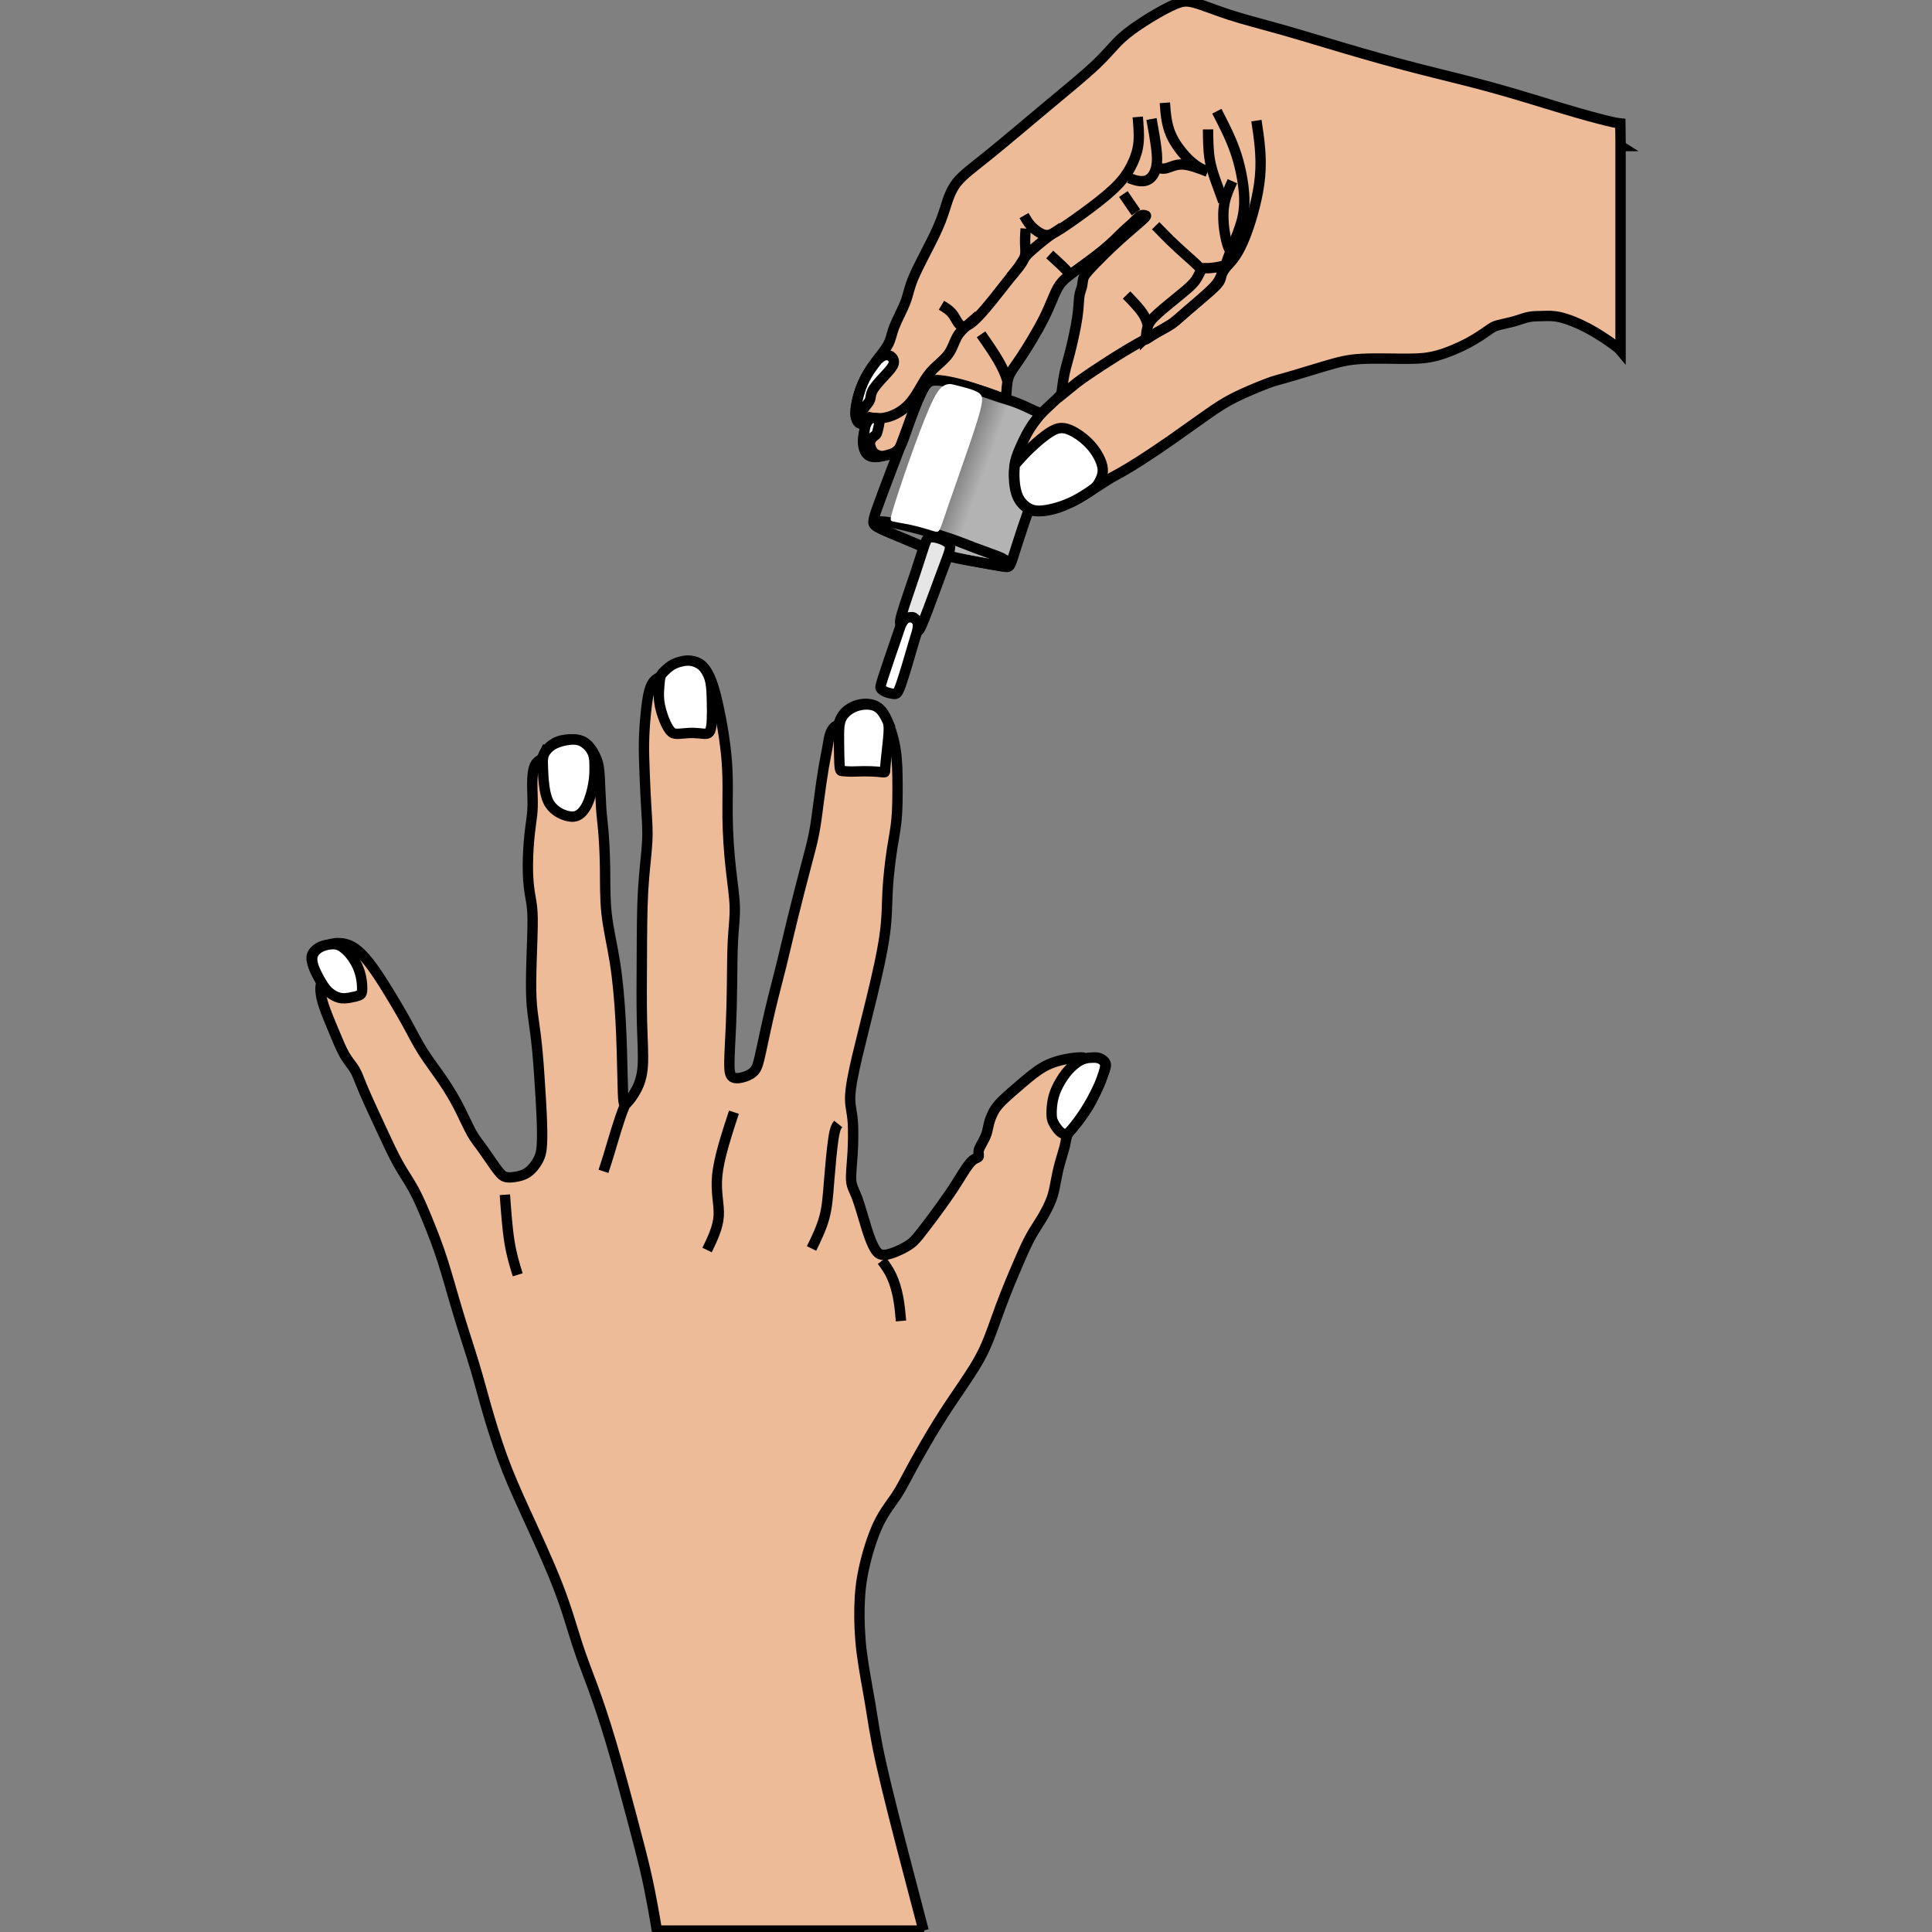 <?xml version="1.0" encoding="UTF-8" standalone="no"?>
<!-- Created with Inkscape (http://www.inkscape.org/) -->

<svg
   width="56.0px"
   height="56.0px"
   viewBox="0 0 56.0 56.0"
   version="1.1"
   id="SVGRoot"
   sodipodi:docname="nail-care.svg"
   inkscape:version="1.1.2 (0a00cf5339, 2022-02-04)"
   xmlns:inkscape="http://www.inkscape.org/namespaces/inkscape"
   xmlns:sodipodi="http://sodipodi.sourceforge.net/DTD/sodipodi-0.dtd"
   xmlns:xlink="http://www.w3.org/1999/xlink"
   xmlns="http://www.w3.org/2000/svg"
   xmlns:svg="http://www.w3.org/2000/svg">
  <rect x="0" y="0" width="56.0" height="56.0" fill="#808080" stroke="none"/>
  <sodipodi:namedview
     id="namedview13635"
     pagecolor="#ffffff"
     bordercolor="#666666"
     borderopacity="1.0"
     inkscape:pageshadow="2"
     inkscape:pageopacity="0.0"
     inkscape:pagecheckerboard="0"
     inkscape:document-units="px"
     showgrid="true"
     inkscape:zoom="20.24018"
     inkscape:cx="31.719086"
     inkscape:cy="41.748642"
     inkscape:window-width="1920"
     inkscape:window-height="1003"
     inkscape:window-x="0"
     inkscape:window-y="40"
     inkscape:window-maximized="1"
     inkscape:current-layer="layer1">
    <inkscape:grid
       type="xygrid"
       id="grid13698" />
  </sodipodi:namedview>
  <defs
     id="defs13630">
    <inkscape:path-effect
       effect="bspline"
       id="path-effect980"
       is_visible="true"
       lpeversion="1"
       weight="33.333"
       steps="2"
       helper_size="0"
       apply_no_weight="true"
       apply_with_weight="true"
       only_selected="false" />
    <inkscape:path-effect
       effect="bspline"
       id="path-effect984"
       is_visible="true"
       lpeversion="1"
       weight="33.333"
       steps="2"
       helper_size="0"
       apply_no_weight="true"
       apply_with_weight="true"
       only_selected="false" />
    <inkscape:path-effect
       effect="bspline"
       id="path-effect988"
       is_visible="true"
       lpeversion="1"
       weight="33.333"
       steps="2"
       helper_size="0"
       apply_no_weight="true"
       apply_with_weight="true"
       only_selected="false" />
    <inkscape:path-effect
       effect="bspline"
       id="path-effect992"
       is_visible="true"
       lpeversion="1"
       weight="33.333"
       steps="2"
       helper_size="0"
       apply_no_weight="true"
       apply_with_weight="true"
       only_selected="false" />
    <inkscape:path-effect
       effect="bspline"
       id="path-effect996"
       is_visible="true"
       lpeversion="1"
       weight="33.333"
       steps="2"
       helper_size="0"
       apply_no_weight="true"
       apply_with_weight="true"
       only_selected="false" />
    <inkscape:path-effect
       effect="bspline"
       id="path-effect1000"
       is_visible="true"
       lpeversion="1"
       weight="33.333"
       steps="2"
       helper_size="0"
       apply_no_weight="true"
       apply_with_weight="true"
       only_selected="false" />
    <inkscape:path-effect
       effect="bspline"
       id="path-effect1004"
       is_visible="true"
       lpeversion="1"
       weight="33.333"
       steps="2"
       helper_size="0"
       apply_no_weight="true"
       apply_with_weight="true"
       only_selected="false" />
    <inkscape:path-effect
       effect="bspline"
       id="path-effect1074"
       is_visible="true"
       lpeversion="1"
       weight="33.333"
       steps="2"
       helper_size="0"
       apply_no_weight="true"
       apply_with_weight="true"
       only_selected="false" />
    <inkscape:path-effect
       effect="bspline"
       id="path-effect1078"
       is_visible="true"
       lpeversion="1"
       weight="33.333"
       steps="2"
       helper_size="0"
       apply_no_weight="true"
       apply_with_weight="true"
       only_selected="false" />
    <inkscape:path-effect
       effect="bspline"
       id="path-effect1082"
       is_visible="true"
       lpeversion="1"
       weight="33.333"
       steps="2"
       helper_size="0"
       apply_no_weight="true"
       apply_with_weight="true"
       only_selected="false" />
    <inkscape:path-effect
       effect="bspline"
       id="path-effect1086"
       is_visible="true"
       lpeversion="1"
       weight="33.333"
       steps="2"
       helper_size="0"
       apply_no_weight="true"
       apply_with_weight="true"
       only_selected="false" />
    <inkscape:path-effect
       effect="bspline"
       id="path-effect1437"
       is_visible="true"
       lpeversion="1"
       weight="33.333"
       steps="2"
       helper_size="0"
       apply_no_weight="true"
       apply_with_weight="true"
       only_selected="false" />
    <inkscape:path-effect
       effect="bspline"
       id="path-effect1441"
       is_visible="true"
       lpeversion="1"
       weight="33.333"
       steps="2"
       helper_size="0"
       apply_no_weight="true"
       apply_with_weight="true"
       only_selected="false" />
    <inkscape:path-effect
       effect="bspline"
       id="path-effect1445"
       is_visible="true"
       lpeversion="1"
       weight="33.333"
       steps="2"
       helper_size="0"
       apply_no_weight="true"
       apply_with_weight="true"
       only_selected="false" />
    <inkscape:path-effect
       effect="bspline"
       id="path-effect1449"
       is_visible="true"
       lpeversion="1"
       weight="33.333"
       steps="2"
       helper_size="0"
       apply_no_weight="true"
       apply_with_weight="true"
       only_selected="false" />
    <inkscape:path-effect
       effect="bspline"
       id="path-effect1453"
       is_visible="true"
       lpeversion="1"
       weight="33.333"
       steps="2"
       helper_size="0"
       apply_no_weight="true"
       apply_with_weight="true"
       only_selected="false" />
    <inkscape:path-effect
       effect="bspline"
       id="path-effect1457"
       is_visible="true"
       lpeversion="1"
       weight="33.333"
       steps="2"
       helper_size="0"
       apply_no_weight="true"
       apply_with_weight="true"
       only_selected="false" />
    <inkscape:path-effect
       effect="bspline"
       id="path-effect1461"
       is_visible="true"
       lpeversion="1"
       weight="33.333"
       steps="2"
       helper_size="0"
       apply_no_weight="true"
       apply_with_weight="true"
       only_selected="false" />
    <inkscape:path-effect
       effect="bspline"
       id="path-effect1465"
       is_visible="true"
       lpeversion="1"
       weight="33.333"
       steps="2"
       helper_size="0"
       apply_no_weight="true"
       apply_with_weight="true"
       only_selected="false" />
    <inkscape:path-effect
       effect="bspline"
       id="path-effect1469"
       is_visible="true"
       lpeversion="1"
       weight="33.333"
       steps="2"
       helper_size="0"
       apply_no_weight="true"
       apply_with_weight="true"
       only_selected="false" />
    <inkscape:path-effect
       effect="bspline"
       id="path-effect1473"
       is_visible="true"
       lpeversion="1"
       weight="33.333"
       steps="2"
       helper_size="0"
       apply_no_weight="true"
       apply_with_weight="true"
       only_selected="false" />
    <inkscape:path-effect
       effect="bspline"
       id="path-effect1477"
       is_visible="true"
       lpeversion="1"
       weight="33.333"
       steps="2"
       helper_size="0"
       apply_no_weight="true"
       apply_with_weight="true"
       only_selected="false" />
    <inkscape:path-effect
       effect="bspline"
       id="path-effect1481"
       is_visible="true"
       lpeversion="1"
       weight="33.333"
       steps="2"
       helper_size="0"
       apply_no_weight="true"
       apply_with_weight="true"
       only_selected="false" />
    <inkscape:path-effect
       effect="bspline"
       id="path-effect1485"
       is_visible="true"
       lpeversion="1"
       weight="33.333"
       steps="2"
       helper_size="0"
       apply_no_weight="true"
       apply_with_weight="true"
       only_selected="false" />
    <inkscape:path-effect
       effect="bspline"
       id="path-effect1489"
       is_visible="true"
       lpeversion="1"
       weight="33.333"
       steps="2"
       helper_size="0"
       apply_no_weight="true"
       apply_with_weight="true"
       only_selected="false" />
    <inkscape:path-effect
       effect="bspline"
       id="path-effect1493"
       is_visible="true"
       lpeversion="1"
       weight="33.333"
       steps="2"
       helper_size="0"
       apply_no_weight="true"
       apply_with_weight="true"
       only_selected="false" />
    <inkscape:path-effect
       effect="bspline"
       id="path-effect1497"
       is_visible="true"
       lpeversion="1"
       weight="33.333"
       steps="2"
       helper_size="0"
       apply_no_weight="true"
       apply_with_weight="true"
       only_selected="false" />
    <inkscape:path-effect
       effect="bspline"
       id="path-effect1501"
       is_visible="true"
       lpeversion="1"
       weight="33.333"
       steps="2"
       helper_size="0"
       apply_no_weight="true"
       apply_with_weight="true"
       only_selected="false" />
    <inkscape:path-effect
       effect="bspline"
       id="path-effect1505"
       is_visible="true"
       lpeversion="1"
       weight="33.333"
       steps="2"
       helper_size="0"
       apply_no_weight="true"
       apply_with_weight="true"
       only_selected="false" />
    <linearGradient
       inkscape:collect="always"
       xlink:href="#linearGradient10214"
       id="linearGradient11160"
       x1="264.799"
       y1="236.54"
       x2="256.458"
       y2="233.493"
       gradientUnits="userSpaceOnUse"
       gradientTransform="matrix(0.086,0,0,0.086,5.573,-6.135)" />
    <linearGradient
       inkscape:collect="always"
       id="linearGradient10214">
      <stop
         style="stop-color:#b3b3b3;stop-opacity:1;"
         offset="0"
         id="stop10210" />
      <stop
         style="stop-color:#b3b3b3;stop-opacity:0;"
         offset="1"
         id="stop10212" />
    </linearGradient>
    <inkscape:path-effect
       effect="bspline"
       id="path-effect1509"
       is_visible="true"
       lpeversion="1"
       weight="33.333"
       steps="2"
       helper_size="0"
       apply_no_weight="true"
       apply_with_weight="true"
       only_selected="false" />
    <inkscape:path-effect
       effect="bspline"
       id="path-effect1513"
       is_visible="true"
       lpeversion="1"
       weight="33.333"
       steps="2"
       helper_size="0"
       apply_no_weight="true"
       apply_with_weight="true"
       only_selected="false" />
    <inkscape:path-effect
       effect="bspline"
       id="path-effect1517"
       is_visible="true"
       lpeversion="1"
       weight="33.333"
       steps="2"
       helper_size="0"
       apply_no_weight="true"
       apply_with_weight="true"
       only_selected="false" />
    <inkscape:path-effect
       effect="bspline"
       id="path-effect1521"
       is_visible="true"
       lpeversion="1"
       weight="33.333"
       steps="2"
       helper_size="0"
       apply_no_weight="true"
       apply_with_weight="true"
       only_selected="false" />
    <inkscape:path-effect
       effect="bspline"
       id="path-effect1710"
       is_visible="true"
       lpeversion="1"
       weight="33.333"
       steps="2"
       helper_size="0"
       apply_no_weight="true"
       apply_with_weight="true"
       only_selected="false" />
    <inkscape:path-effect
       effect="bspline"
       id="path-effect1714"
       is_visible="true"
       lpeversion="1"
       weight="33.333"
       steps="2"
       helper_size="0"
       apply_no_weight="true"
       apply_with_weight="true"
       only_selected="false" />
    <inkscape:path-effect
       effect="bspline"
       id="path-effect1718"
       is_visible="true"
       lpeversion="1"
       weight="33.333"
       steps="2"
       helper_size="0"
       apply_no_weight="true"
       apply_with_weight="true"
       only_selected="false" />
    <inkscape:path-effect
       effect="bspline"
       id="path-effect9121"
       is_visible="true"
       lpeversion="1"
       weight="33.333"
       steps="2"
       helper_size="0"
       apply_no_weight="true"
       apply_with_weight="true"
       only_selected="false" />
  </defs>
  <g
     inkscape:label="Layer 1"
     inkscape:groupmode="layer"
     id="layer1">
    <path
       style="fill:#eebb99;fill-opacity:1;stroke:#000000;stroke-width:0.3;stroke-linecap:butt;stroke-linejoin:miter;stroke-miterlimit:4;stroke-dasharray:none;stroke-opacity:1"
       d="m 26.77,55.957 c -0.141,-0.535 -0.282,-1.071 -0.507,-1.936 -0.225,-0.865 -0.535,-2.059 -0.719,-2.884 -0.184,-0.825 -0.241,-1.28 -0.323,-1.768 -0.081,-0.488 -0.186,-1.007 -0.245,-1.487 -0.059,-0.48 -0.072,-0.921 -0.063,-1.307 0.009,-0.386 0.041,-0.718 0.132,-1.131 0.091,-0.413 0.242,-0.906 0.413,-1.267 0.172,-0.36 0.364,-0.587 0.516,-0.815 0.152,-0.228 0.263,-0.458 0.458,-0.817 0.195,-0.359 0.473,-0.847 0.735,-1.271 0.262,-0.424 0.509,-0.784 0.742,-1.127 0.232,-0.344 0.449,-0.669 0.625,-1.046 0.176,-0.377 0.311,-0.804 0.478,-1.252 0.167,-0.448 0.364,-0.916 0.514,-1.261 0.149,-0.345 0.25,-0.568 0.355,-0.757 0.105,-0.19 0.215,-0.346 0.32,-0.521 0.105,-0.175 0.21,-0.377 0.274,-0.548 0.064,-0.17 0.089,-0.313 0.121,-0.483 0.032,-0.17 0.071,-0.366 0.123,-0.557 0.051,-0.19 0.115,-0.375 0.148,-0.516 0.032,-0.141 0.034,-0.238 0.086,-0.336 0.052,-0.098 0.155,-0.197 0.282,-0.354 0.127,-0.157 0.285,-0.378 0.421,-0.639 0.136,-0.26 0.254,-0.562 0.323,-0.747 0.07,-0.184 0.092,-0.251 0.063,-0.316 -0.029,-0.064 -0.116,-0.132 -0.216,-0.154 -0.1,-0.022 -0.219,3.51e-4 -0.308,0.013 -0.089,0.013 -0.149,0.017 -0.163,0.019 -0.014,0.002 0.019,0.001 0.041,-0.01 0.022,-0.011 0.035,-0.032 -0.057,-0.033 -0.092,-0.001 -0.287,0.017 -0.488,0.059 -0.201,0.042 -0.408,0.107 -0.61,0.222 -0.202,0.115 -0.399,0.279 -0.605,0.454 -0.206,0.175 -0.422,0.362 -0.563,0.498 -0.141,0.137 -0.209,0.223 -0.267,0.329 -0.058,0.105 -0.106,0.225 -0.136,0.337 -0.03,0.112 -0.043,0.215 -0.076,0.316 -0.034,0.102 -0.09,0.202 -0.138,0.289 -0.048,0.087 -0.088,0.159 -0.093,0.227 -0.005,0.067 0.021,0.119 -0.001,0.151 -0.022,0.032 -0.094,0.038 -0.175,0.106 -0.08,0.068 -0.169,0.196 -0.27,0.355 -0.101,0.159 -0.215,0.349 -0.37,0.578 -0.155,0.229 -0.35,0.498 -0.513,0.716 -0.162,0.218 -0.291,0.385 -0.394,0.514 -0.103,0.129 -0.179,0.219 -0.348,0.321 -0.168,0.102 -0.428,0.217 -0.598,0.246 -0.17,0.028 -0.251,-0.029 -0.33,-0.157 -0.079,-0.127 -0.157,-0.323 -0.245,-0.604 -0.088,-0.281 -0.187,-0.646 -0.271,-0.874 -0.085,-0.228 -0.155,-0.319 -0.174,-0.491 -0.019,-0.171 0.014,-0.423 0.035,-0.751 0.021,-0.328 0.03,-0.737 0.006,-1.015 -0.024,-0.278 -0.082,-0.428 -0.072,-0.7 0.01,-0.271 0.089,-0.664 0.205,-1.159 0.117,-0.495 0.271,-1.092 0.424,-1.723 0.153,-0.631 0.303,-1.294 0.373,-1.806 0.07,-0.512 0.061,-0.871 0.083,-1.275 0.022,-0.404 0.077,-0.861 0.129,-1.204 0.053,-0.343 0.104,-0.577 0.13,-0.867 0.027,-0.29 0.029,-0.637 0.028,-0.984 -0.001,-0.347 -0.006,-0.694 -0.054,-1.014 -0.048,-0.32 -0.141,-0.612 -0.232,-0.826 -0.091,-0.213 -0.181,-0.347 -0.303,-0.426 -0.122,-0.079 -0.288,-0.105 -0.451,-0.081 -0.162,0.024 -0.326,0.097 -0.439,0.196 -0.113,0.098 -0.175,0.222 -0.205,0.308 -0.031,0.086 -0.031,0.133 -0.036,0.137 -0.006,0.004 -0.017,-0.034 -0.059,-0.016 -0.043,0.018 -0.117,0.092 -0.163,0.209 -0.046,0.117 -0.065,0.278 -0.092,0.433 -0.027,0.155 -0.062,0.304 -0.106,0.564 -0.044,0.259 -0.097,0.629 -0.141,0.969 -0.045,0.34 -0.081,0.651 -0.139,0.946 -0.057,0.295 -0.135,0.574 -0.247,0.999 -0.112,0.425 -0.259,0.996 -0.38,1.489 -0.121,0.494 -0.218,0.922 -0.32,1.333 -0.102,0.411 -0.21,0.811 -0.316,1.256 -0.106,0.445 -0.208,0.934 -0.275,1.242 -0.067,0.308 -0.1,0.441 -0.168,0.536 -0.069,0.095 -0.174,0.156 -0.301,0.198 -0.127,0.042 -0.276,0.065 -0.357,0.01 -0.081,-0.055 -0.095,-0.202 -0.09,-0.467 0.005,-0.265 0.03,-0.66 0.046,-1.045 0.017,-0.386 0.026,-0.764 0.031,-1.193 0.005,-0.429 0.006,-0.908 0.027,-1.281 0.021,-0.373 0.061,-0.639 0.052,-0.954 -0.009,-0.315 -0.068,-0.678 -0.116,-1.122 -0.048,-0.444 -0.087,-0.968 -0.092,-1.486 -0.006,-0.518 0.021,-1.029 -0.023,-1.605 -0.044,-0.576 -0.158,-1.217 -0.259,-1.664 -0.101,-0.447 -0.188,-0.701 -0.288,-0.882 -0.1,-0.181 -0.211,-0.291 -0.358,-0.334 -0.146,-0.043 -0.327,-0.02 -0.479,0.027 -0.152,0.047 -0.275,0.117 -0.361,0.193 -0.087,0.075 -0.137,0.156 -0.187,0.202 -0.05,0.046 -0.101,0.058 -0.156,0.11 -0.055,0.051 -0.114,0.142 -0.16,0.313 -0.046,0.171 -0.078,0.422 -0.103,0.684 -0.026,0.262 -0.045,0.535 -0.049,0.819 -0.004,0.284 0.006,0.579 0.019,0.91 0.013,0.331 0.03,0.697 0.05,1.019 0.02,0.323 0.044,0.602 0.023,0.967 -0.021,0.365 -0.086,0.816 -0.118,1.384 -0.033,0.568 -0.033,1.253 -0.036,1.918 -0.004,0.665 -0.01,1.311 0.003,1.854 0.013,0.543 0.046,0.982 0.024,1.306 -0.022,0.323 -0.099,0.531 -0.192,0.702 -0.092,0.172 -0.199,0.308 -0.264,0.375 -0.065,0.067 -0.088,0.066 -0.102,-0.046 -0.015,-0.112 -0.021,-0.335 -0.03,-0.743 -0.009,-0.409 -0.022,-1.003 -0.054,-1.593 -0.032,-0.59 -0.084,-1.175 -0.165,-1.691 -0.082,-0.516 -0.193,-0.963 -0.243,-1.42 -0.05,-0.456 -0.038,-0.922 -0.044,-1.344 -0.006,-0.422 -0.029,-0.802 -0.051,-1.062 -0.023,-0.26 -0.045,-0.401 -0.062,-0.657 -0.017,-0.256 -0.028,-0.627 -0.042,-0.878 -0.014,-0.251 -0.031,-0.383 -0.09,-0.533 -0.059,-0.15 -0.161,-0.319 -0.269,-0.422 -0.108,-0.102 -0.223,-0.137 -0.37,-0.147 -0.147,-0.01 -0.327,0.005 -0.466,0.055 -0.139,0.049 -0.239,0.132 -0.307,0.206 -0.068,0.074 -0.106,0.14 -0.127,0.19 -0.021,0.05 -0.027,0.085 -0.069,0.12 -0.042,0.035 -0.121,0.068 -0.172,0.163 -0.051,0.095 -0.075,0.249 -0.082,0.426 -0.007,0.176 0.003,0.373 0.007,0.545 0.004,0.172 0.003,0.312 -0.017,0.498 -0.02,0.186 -0.06,0.416 -0.086,0.718 -0.027,0.302 -0.04,0.675 -0.031,0.967 0.009,0.292 0.042,0.509 0.073,0.686 0.03,0.176 0.059,0.315 0.062,0.623 0.004,0.307 -0.018,0.783 -0.031,1.21 -0.013,0.427 -0.019,0.804 -0.005,1.099 0.014,0.295 0.048,0.514 0.08,0.743 0.033,0.229 0.064,0.472 0.09,0.738 0.026,0.266 0.046,0.554 0.067,0.872 0.021,0.318 0.044,0.665 0.059,0.998 0.015,0.333 0.022,0.653 0.01,0.872 -0.012,0.219 -0.043,0.338 -0.112,0.467 -0.07,0.13 -0.178,0.27 -0.302,0.355 -0.124,0.085 -0.262,0.114 -0.371,0.13 -0.109,0.016 -0.188,0.019 -0.256,0.004 -0.068,-0.015 -0.126,-0.048 -0.24,-0.196 -0.114,-0.147 -0.287,-0.412 -0.419,-0.596 -0.132,-0.184 -0.226,-0.292 -0.329,-0.472 -0.102,-0.181 -0.214,-0.436 -0.346,-0.698 -0.132,-0.261 -0.285,-0.528 -0.476,-0.811 -0.191,-0.283 -0.421,-0.582 -0.594,-0.853 -0.173,-0.271 -0.289,-0.514 -0.48,-0.859 -0.191,-0.345 -0.457,-0.792 -0.671,-1.131 -0.215,-0.339 -0.378,-0.569 -0.534,-0.745 -0.156,-0.175 -0.305,-0.297 -0.455,-0.359 -0.15,-0.063 -0.3,-0.067 -0.397,-0.059 -0.096,0.009 -0.139,0.031 -0.197,0.044 -0.058,0.013 -0.138,0.016 -0.224,0.053 -0.086,0.037 -0.181,0.107 -0.231,0.186 -0.05,0.079 -0.055,0.167 -0.022,0.286 0.033,0.118 0.104,0.267 0.158,0.368 0.053,0.101 0.094,0.16 0.104,0.19 0.01,0.029 -0.007,0.031 -0.018,0.096 -0.01,0.064 -0.014,0.19 0.022,0.354 0.036,0.164 0.111,0.368 0.18,0.541 0.068,0.173 0.13,0.315 0.211,0.51 0.081,0.195 0.181,0.442 0.284,0.62 0.103,0.177 0.211,0.286 0.29,0.42 0.079,0.134 0.129,0.295 0.258,0.598 0.129,0.303 0.336,0.747 0.517,1.137 0.181,0.39 0.336,0.725 0.489,0.998 0.154,0.274 0.307,0.486 0.449,0.748 0.142,0.262 0.273,0.573 0.41,0.908 0.136,0.335 0.278,0.693 0.42,1.135 0.142,0.442 0.284,0.968 0.448,1.512 0.164,0.544 0.35,1.105 0.481,1.539 0.131,0.434 0.208,0.74 0.331,1.172 0.123,0.432 0.292,0.99 0.478,1.497 0.185,0.507 0.386,0.963 0.674,1.593 0.288,0.63 0.663,1.433 0.929,2.118 0.266,0.685 0.421,1.253 0.567,1.701 0.145,0.448 0.28,0.778 0.439,1.211 0.159,0.433 0.341,0.968 0.546,1.659 0.205,0.69 0.433,1.541 0.607,2.196 0.174,0.656 0.296,1.125 0.388,1.524 0.092,0.399 0.155,0.731 0.205,1.004 0.05,0.273 0.086,0.487 0.122,0.701 0,0 7.735,7.5e-5 7.735,7.5e-5 z"
       id="path978"
       inkscape:path-effect="#path-effect980"
       inkscape:original-d="m 26.770043,55.95688 c 0,0 -0.281461,-1.070876 -0.422322,-1.606443 -0.309888,-1.194245 -0.619851,-2.388528 -0.929905,-3.582921 -0.05754,-0.455472 -0.115165,-0.911011 -0.172877,-1.366646 -0.104828,-0.519571 -0.209737,-1.039208 -0.314736,-1.558942 -0.01304,-0.44057 -0.02618,-0.881208 -0.03939,-1.321942 0.03158,-0.331672 0.06307,-0.663418 0.09448,-0.995256 0.150679,-0.493663 0.301265,-0.987393 0.451769,-1.481219 0.192687,-0.226606 0.38528,-0.453288 0.577791,-0.680062 0.111295,-0.229793 0.222498,-0.459665 0.333618,-0.689626 0.278057,-0.487961 0.556017,-0.975989 0.833895,-1.464113 0.246924,-0.359594 0.493752,-0.719259 0.740498,-1.079018 0.219839,-0.326241 0.434768,-0.652555 0.652023,-0.978963 0.135294,-0.427493 0.270497,-0.855055 0.405615,-1.282712 0.197965,-0.467947 0.395838,-0.935963 0.593626,-1.404072 0.100688,-0.222473 0.201284,-0.445023 0.301797,-0.667664 0.110105,-0.156357 0.22012,-0.312794 0.330051,-0.46932 0.102491,-0.19164 0.204892,-0.395363 0.30721,-0.593174 0.02539,-0.142954 0.0507,-0.285989 0.07593,-0.429113 0.03912,-0.196498 0.07816,-0.393074 0.117113,-0.589741 0.06385,-0.184264 0.127618,-0.368607 0.191298,-0.553041 0.0013,-0.09704 0.0025,-0.194164 0.0036,-0.291375 0.102982,-0.0989 0.205875,-0.197875 0.308683,-0.296942 0.154878,-0.211982 0.309663,-0.435921 0.464365,-0.654011 0.117675,-0.302026 0.235259,-0.604125 0.352759,-0.906317 0.02195,-0.06671 0.04381,-0.133497 0.06558,-0.200375 -0.07762,-0.06471 -0.166635,-0.129505 -0.250082,-0.194386 -0.118008,0.01907 -0.236098,0.04375 -0.354276,0.06549 -0.06002,0.0035 -0.120133,0.0083 -0.180328,0.0123 0.03277,-6.03e-4 0.06544,-0.0013 0.09803,-0.002 0.01228,-0.02086 0.02448,-0.0418 0.03659,-0.06282 -0.195271,0.01824 -0.39062,0.03639 -0.586059,0.05446 -0.207011,0.0657 -0.414102,0.131315 -0.621281,0.196843 -0.196575,0.164064 -0.393228,0.328034 -0.589971,0.491922 -0.215699,0.186523 -0.431476,0.372954 -0.647343,0.559302 -0.06707,0.08674 -0.134223,0.173387 -0.201463,0.259952 -0.04835,0.124419 -0.09678,0.243975 -0.145295,0.365834 -0.01211,0.102513 -0.0243,0.204934 -0.03659,0.307273 -0.05561,0.100952 -0.111308,0.201814 -0.167091,0.302593 -0.0403,0.07279 -0.08069,0.145492 -0.121161,0.218109 0.03228,0.06079 0.05634,0.113356 0.08438,0.169904 -0.07207,0.0069 -0.144222,0.01365 -0.216462,0.02035 -0.0886,0.128651 -0.177285,0.25721 -0.266057,0.385684 -0.113781,0.189749 -0.227644,0.379403 -0.341596,0.568976 -0.195493,0.269075 -0.391065,0.538054 -0.586728,0.806952 -0.128883,0.167247 -0.257847,0.334402 -0.386901,0.501474 -0.07658,0.09025 -0.153243,0.180402 -0.229994,0.270473 -0.259508,0.114813 -0.519093,0.229536 -0.778769,0.344175 -0.08048,-0.05784 -0.161052,-0.11577 -0.241707,-0.173785 -0.07786,-0.196257 -0.155812,-0.392594 -0.233848,-0.58902 -0.0984,-0.365295 -0.196889,-0.73066 -0.295463,-1.096121 -0.07065,-0.09094 -0.14138,-0.18196 -0.212198,-0.273069 0.03294,-0.25183 0.06579,-0.503734 0.09855,-0.755731 0.0092,-0.403902 0.01837,-0.813045 0.02742,-1.219697 -0.05786,-0.149999 -0.115805,-0.300077 -0.173837,-0.450245 0.07847,-0.392688 0.156857,-0.785447 0.235157,-1.178299 0.15484,-0.597225 0.309588,-1.194512 0.464252,-1.791898 0.150536,-0.663764 0.30098,-1.327588 0.451341,-1.991511 -0.0097,-0.359275 -0.01946,-0.718622 -0.02932,-1.078063 0.05442,-0.44925 0.10876,-0.906038 0.163011,-1.359185 0.05098,-0.233558 0.101872,-0.467193 0.152677,-0.70092 0.0023,-0.34687 0.0046,-0.693813 0.0067,-1.040849 -0.0047,-0.347079 -0.0094,-0.69423 -0.01429,-1.041475 -0.09208,-0.292527 -0.184251,-0.585127 -0.276505,-0.87782 -0.08957,-0.133832 -0.179224,-0.267745 -0.268965,-0.401747 -0.154687,-0.02491 -0.321033,-0.0499 -0.481679,-0.07498 -0.163858,0.07315 -0.327797,0.146206 -0.491826,0.21918 -0.06167,0.123926 -0.123415,0.247761 -0.185251,0.371512 8.6e-5,0.04728 8.6e-5,0.09447 0,0.141578 -0.01111,-0.03819 -0.0223,-0.07647 -0.03359,-0.114836 -0.07403,0.07398 -0.148141,0.147878 -0.222341,0.221688 -0.01829,0.161026 -0.03667,0.321958 -0.05513,0.482807 -0.0354,0.14938 -0.07088,0.298668 -0.106443,0.447872 -0.05244,0.369636 -0.104964,0.739171 -0.157577,1.108627 -0.03661,0.310641 -0.0733,0.621184 -0.11008,0.931646 -0.07763,0.27947 -0.155343,0.558841 -0.233144,0.838132 -0.146997,0.570725 -0.294073,1.14134 -0.441239,1.71188 -0.09588,0.416514 -0.191846,0.844998 -0.287898,1.267368 -0.108213,0.400052 -0.216507,0.800003 -0.32489,1.199875 -0.10278,0.489234 -0.205641,0.978364 -0.308592,1.467416 -0.0317,0.126507 -0.06349,0.259637 -0.09536,0.389326 -0.105346,0.06108 -0.210775,0.122077 -0.316292,0.182987 -0.148515,0.02329 -0.297109,0.04649 -0.445794,0.0696 -0.01031,-0.13444 -0.02766,-0.280709 -0.04162,-0.421192 0.02438,-0.389778 0.04868,-0.784435 0.07289,-1.176781 0.0094,-0.37873 0.01873,-0.75753 0.02797,-1.136423 9.14e-4,-0.479034 0.0017,-0.958134 0.0025,-1.437329 0.04056,-0.26632 0.08103,-0.532715 0.121413,-0.799202 -0.05867,-0.363291 -0.117419,-0.726652 -0.176259,-1.090109 -0.03199,-0.524237 -0.07607,-1.048541 -0.114229,-1.572941 0.02679,-0.511361 0.0535,-1.02279 0.08012,-1.534315 -0.109765,-0.64063 -0.228274,-1.281321 -0.342539,-1.92211 -0.08736,-0.253372 -0.174802,-0.50682 -0.262332,-0.76036 -0.111761,-0.109185 -0.223604,-0.218452 -0.335535,-0.327808 -0.180897,0.0231 -0.361872,0.04611 -0.542937,0.06904 -0.122694,0.07064 -0.245469,0.141193 -0.368331,0.211661 -0.05014,0.08038 -0.100365,0.160678 -0.150676,0.240888 -0.05065,0.01222 -0.101378,0.02435 -0.152197,0.03639 -0.05897,0.09051 -0.118017,0.180928 -0.177156,0.271264 -0.03193,0.251492 -0.06395,0.502888 -0.09605,0.754201 -0.01907,0.272977 -0.03823,0.545856 -0.05747,0.818654 0.01041,0.2953 0.02074,0.590503 0.03098,0.885625 0.01654,0.36613 0.033,0.732159 0.04937,1.098109 0.02383,0.279489 0.04758,0.558881 0.07125,0.838192 -0.06498,0.450834 -0.130037,0.901562 -0.195184,1.352214 -0.006,0.685077 -2.59e-4,1.37004 -5.18e-4,2.054931 -0.0067,0.645899 -0.01356,1.291686 -0.02047,1.937401 0.03305,0.439745 0.06602,0.879388 0.0989,1.318953 -0.07719,0.207284 -0.154471,0.414474 -0.231835,0.621581 -0.107042,0.136391 -0.214166,0.272691 -0.321378,0.408908 -0.02288,-0.0061 -0.04585,-0.0029 -0.06891,-0.0045 -0.0061,-0.222465 -0.01234,-0.445009 -0.01863,-0.667642 -0.0124,-0.594737 -0.02488,-1.189536 -0.03745,-1.784434 -0.05143,-0.585126 -0.102948,-1.170314 -0.154551,-1.7556 -0.111676,-0.447069 -0.223434,-0.894205 -0.335281,-1.341436 0.0094,-0.465509 0.02369,-0.931087 0.03541,-1.396759 -0.02298,-0.379183 -0.04605,-0.758437 -0.06921,-1.137784 -0.02216,-0.141152 -0.04441,-0.282385 -0.06674,-0.423707 -0.01108,-0.370559 -0.02224,-0.74119 -0.03349,-1.111914 -0.01665,-0.131611 -0.03338,-0.263301 -0.05021,-0.395081 -0.101468,-0.169005 -0.203019,-0.338089 -0.304658,-0.507263 -0.114726,-0.03485 -0.229533,-0.06978 -0.344429,-0.104797 -0.1795,0.01543 -0.359082,0.03077 -0.538751,0.04603 -0.09913,0.08313 -0.198349,0.166172 -0.297652,0.249129 -0.03743,0.06543 -0.07494,0.130777 -0.112546,0.196037 -0.0053,0.03526 -0.01071,0.07043 -0.0162,0.105518 -0.07856,0.03399 -0.157206,0.0679 -0.235937,0.101718 -0.02342,0.155083 -0.04693,0.310073 -0.07053,0.46498 0.0096,0.197302 0.01908,0.394508 0.02849,0.591633 -0.0011,0.146106 -0.0023,0.286424 -0.0036,0.429506 -0.03924,0.229853 -0.07856,0.45961 -0.117976,0.689285 -0.01365,0.373387 -0.02739,0.746672 -0.04122,1.11988 0.03266,0.211341 0.06524,0.428327 0.09773,0.642361 0.02848,0.138929 0.05687,0.277766 0.08517,0.416521 -0.02105,0.475874 -0.04218,0.951643 -0.06341,1.427336 -0.0052,0.377413 -0.01051,0.754724 -0.01589,1.131956 0.03339,0.212711 0.06669,0.431288 0.09991,0.646803 0.03187,0.243147 0.06364,0.486198 0.09534,0.729169 0.01998,0.288333 0.03986,0.576568 0.05967,0.864723 0.02286,0.347238 0.04563,0.694377 0.06832,1.041436 0.0071,0.319873 0.01412,0.639646 0.02104,0.95934 -0.03065,0.11861 -0.06138,0.237129 -0.09221,0.355565 -0.108658,0.140884 -0.217397,0.281676 -0.326225,0.422385 -0.138599,0.02927 -0.27728,0.05846 -0.41605,0.08756 -0.07917,0.0034 -0.158419,0.0067 -0.237757,0.0098 -0.0572,-0.03317 -0.114482,-0.06643 -0.171852,-0.09978 -0.172094,-0.260615 -0.344267,-0.52584 -0.51653,-0.788891 -0.09305,-0.103234 -0.186174,-0.212238 -0.27939,-0.318487 -0.111335,-0.25549 -0.222751,-0.511056 -0.334256,-0.766714 -0.152514,-0.266546 -0.305108,-0.533168 -0.457791,-0.799883 -0.229672,-0.298897 -0.459421,-0.597868 -0.68926,-0.896932 -0.115772,-0.243078 -0.231625,-0.486235 -0.347567,-0.729482 -0.265872,-0.446802 -0.53182,-0.893672 -0.797859,-1.340638 -0.163154,-0.230598 -0.326387,-0.461274 -0.48971,-0.692039 -0.148926,-0.119298 -0.297933,-0.241153 -0.447029,-0.361859 -0.1504519,-0.0045 -0.3009841,-0.0092 -0.4516055,-0.0139 -0.042256,0.02226 -0.084596,0.04443 -0.127023,0.06651 -0.074225,0.0034 -0.1544114,0.0066 -0.2317464,0.0098 -0.093216,0.07188 -0.189864,0.140316 -0.2849253,0.210345 -0.00495,0.08816 -0.00998,0.176221 -0.015098,0.264202 0.071226,0.148883 0.1423636,0.297675 0.2134162,0.446382 0.034929,0.0533 0.075774,0.112525 0.1135324,0.168658 -0.017457,0.0023 -0.035,0.0045 -0.05263,0.0066 -0.0031,0.126198 -0.00629,0.252306 -0.00956,0.37833 0.073023,0.202985 0.1504604,0.405877 0.2255613,0.608686 0.061806,0.142703 0.1235239,0.285314 0.1851566,0.427842 0.1000883,0.247529 0.2000864,0.494964 0.3000003,0.742316 0.1051704,0.108016 0.2146264,0.215942 0.3218104,0.323783 0.05038,0.160798 0.100675,0.321504 0.150883,0.482127 0.209769,0.44476 0.415153,0.889417 0.6226,1.333998 0.154705,0.334894 0.309317,0.669691 0.463846,1.004407 0.152937,0.212472 0.305781,0.424851 0.458543,0.637147 0.131253,0.311629 0.262416,0.62316 0.393494,0.93461 0.141767,0.357975 0.283442,0.71585 0.425034,1.073645 0.142453,0.526472 0.284814,1.052837 0.427092,1.579126 0.185831,0.561223 0.371569,1.122338 0.557225,1.683377 0.07671,0.30635 0.153321,0.612602 0.229851,0.918773 0.169503,0.557835 0.338913,1.115562 0.508239,1.673213 0.200948,0.456208 0.401801,0.912311 0.602572,1.368338 0.375444,0.803274 0.750786,1.606431 1.126049,2.409516 0.155869,0.567474 0.311644,1.134839 0.467338,1.702129 0.134848,0.329663 0.269604,0.659226 0.404278,0.98871 0.182476,0.535817 0.364857,1.071525 0.547157,1.607158 0.227704,0.844736 0.455312,1.695222 0.682839,2.542704 0.121559,0.463928 0.243028,0.933043 0.364413,1.399434 0.06294,0.331868 0.125799,0.663635 0.188569,0.995324 0.0364,0.214102 0.10893,0.642049 0.10893,0.642049 z"
       sodipodi:nodetypes="cccccccccccccccccccccccccccccccccccccccccccccccccccccccccccccccccccccccccccccccccccccccccccccccccccccccccccccccccccccccccccccccccccccccccccccccccccccccccccccccccccccccccccccccccccccccccccc" />
    <path
       style="fill:none;stroke:#000000;stroke-width:0.3;stroke-linecap:butt;stroke-linejoin:miter;stroke-miterlimit:4;stroke-dasharray:none;stroke-opacity:1"
       d="m 14.634,34.63 c 0.036,0.49 0.071,0.979 0.133,1.365 0.062,0.386 0.151,0.672 0.239,0.956"
       id="path982"
       inkscape:path-effect="#path-effect984"
       inkscape:original-d="m 14.63427,34.629715 c 0.03567,0.48973 0.07125,0.979374 0.106749,1.468932 0.08141,0.284195 0.176775,0.568291 0.265033,0.852308" />
    <path
       style="fill:none;stroke:#000000;stroke-width:0.3;stroke-linecap:butt;stroke-linejoin:miter;stroke-miterlimit:4;stroke-dasharray:none;stroke-opacity:1"
       d="m 21.273,32.238 c -0.216,0.661 -0.432,1.321 -0.483,1.824 -0.051,0.503 0.064,0.847 0.042,1.183 -0.022,0.336 -0.179,0.662 -0.337,0.988"
       id="path986"
       inkscape:path-effect="#path-effect988"
       inkscape:original-d="m 21.273107,32.238138 c -0.21599,0.660646 -0.432068,1.321205 -0.648231,1.981679 0.114677,0.34483 0.229263,0.689559 0.343765,1.034209 -0.157625,0.326506 -0.315329,0.652912 -0.473124,0.979238"
       sodipodi:nodetypes="cccc" />
    <path
       style="fill:none;stroke:#000000;stroke-width:0.3;stroke-linecap:butt;stroke-linejoin:miter;stroke-miterlimit:4;stroke-dasharray:none;stroke-opacity:1"
       d="m 24.296,32.579 c -0.045,0.056 -0.091,0.113 -0.137,0.41 -0.046,0.298 -0.094,0.837 -0.128,1.261 -0.034,0.425 -0.054,0.735 -0.137,1.039 -0.082,0.304 -0.226,0.602 -0.371,0.899"
       id="path990"
       inkscape:path-effect="#path-effect992"
       inkscape:original-d="m 24.295882,32.579135 c -0.04526,0.05637 -0.09061,0.112653 -0.136048,0.168849 -0.04741,0.539155 -0.0949,1.078202 -0.142472,1.617174 -0.02039,0.310247 -0.04086,0.620396 -0.06142,0.930465 -0.144059,0.297788 -0.288198,0.595478 -0.432427,0.893087"
       sodipodi:nodetypes="ccccc" />
    <path
       style="fill:none;stroke:#000000;stroke-width:0.3;stroke-linecap:butt;stroke-linejoin:miter;stroke-miterlimit:4;stroke-dasharray:none;stroke-opacity:1"
       d="m 25.564,36.545 c 0.096,0.129 0.194,0.261 0.276,0.437 0.082,0.176 0.149,0.396 0.192,0.621 0.043,0.225 0.064,0.456 0.084,0.686"
       id="path994"
       inkscape:path-effect="#path-effect996"
       inkscape:original-d="m 25.563648,36.545226 c 0.09462,0.1306 0.194158,0.261113 0.291108,0.391541 0.06689,0.220615 0.133682,0.441134 0.200395,0.661573 0.02017,0.230433 0.04025,0.460771 0.06024,0.691027" />
    <path
       style="fill:none;stroke:#000000;stroke-width:0.3;stroke-linecap:butt;stroke-linejoin:miter;stroke-miterlimit:4;stroke-dasharray:none;stroke-opacity:1"
       d="m 18.241,31.851 c -0.042,0.044 -0.084,0.087 -0.148,0.234 -0.063,0.147 -0.148,0.399 -0.227,0.654 -0.08,0.256 -0.155,0.516 -0.216,0.718 -0.062,0.203 -0.11,0.349 -0.158,0.495"
       id="path998"
       inkscape:path-effect="#path-effect1000"
       inkscape:original-d="m 18.240668,31.850864 c -0.04206,0.0436 -0.08421,0.08712 -0.12645,0.130558 -0.08438,0.251323 -0.16884,0.50255 -0.253389,0.753695 -0.07484,0.260028 -0.149771,0.519959 -0.224786,0.77981 -0.04824,0.145969 -0.09657,0.291845 -0.144985,0.437638" />
    <path
       style="fill:#ffffff;stroke:#000000;stroke-width:0.3;stroke-linecap:butt;stroke-linejoin:miter;stroke-miterlimit:4;stroke-dasharray:none;stroke-opacity:1"
       d="m 25.726,20.904 c 0.013,0.028 0.038,0.084 0.036,0.242 -0.002,0.158 -0.032,0.417 -0.056,0.635 -0.024,0.218 -0.043,0.395 -0.048,0.49 -0.006,0.095 0.003,0.111 -0.025,0.114 -0.028,0.003 -0.094,-0.008 -0.197,-0.016 -0.102,-0.008 -0.242,-0.015 -0.381,-0.014 -0.139,8.38e-4 -0.278,0.009 -0.381,0.009 -0.103,-4.2e-5 -0.169,-0.009 -0.215,-0.012 -0.046,-0.003 -0.07,-0.001 -0.088,-0.016 -0.018,-0.014 -0.031,-0.045 -0.039,-0.196 -0.008,-0.151 -0.011,-0.422 -0.013,-0.628 -0.002,-0.206 -0.003,-0.346 0.01,-0.463 0.013,-0.117 0.04,-0.211 0.103,-0.301 0.063,-0.089 0.161,-0.172 0.27,-0.229 0.109,-0.057 0.229,-0.087 0.342,-0.097 0.113,-0.009 0.219,0.003 0.306,0.035 0.086,0.033 0.155,0.088 0.213,0.162 0.057,0.073 0.105,0.165 0.128,0.211 0.024,0.046 0.024,0.046 0.036,0.074 z"
       id="path1002"
       inkscape:path-effect="#path-effect1004"
       inkscape:original-d="m 25.713494,20.876225 c 0.02528,0.05613 0.05047,0.112179 0.07557,0.16814 -0.02953,0.259293 -0.05915,0.518489 -0.08886,0.777604 -0.01849,0.176796 -0.03707,0.3535 -0.05574,0.530121 0.0079,0.01308 0.01572,0.02967 0.02345,0.04438 -0.06274,-0.0098 -0.129605,-0.01961 -0.194537,-0.02954 -0.139727,-0.0068 -0.279534,-0.0137 -0.419429,-0.02068 -0.138738,0.0087 -0.277557,0.01725 -0.416465,0.02574 -0.0666,-0.0086 -0.133282,-0.01727 -0.200053,-0.02604 -0.02431,0.0021 -0.0487,0.0042 -0.07318,0.0062 -0.01227,-0.0308 -0.02464,-0.06169 -0.03709,-0.09267 -0.0033,-0.271222 -0.0068,-0.54252 -0.0103,-0.813909 0.0023,-0.140103 -0.0013,-0.280287 -0.0021,-0.420559 0.02782,-0.09319 0.0541,-0.188014 0.08102,-0.282149 0.09842,-0.08488 0.196742,-0.166831 0.294984,-0.250377 0.119712,-0.03031 0.239334,-0.0607 0.358872,-0.09118 0.10647,0.01187 0.212849,0.02365 0.319145,0.03534 0.06653,0.05348 0.135313,0.109212 0.20284,0.163688 0.04737,0.09207 0.09465,0.184049 0.141853,0.275944 z" />
    <path
       style="fill:#ffffff;stroke:#000000;stroke-width:0.3;stroke-linecap:butt;stroke-linejoin:miter;stroke-miterlimit:4;stroke-dasharray:none;stroke-opacity:1"
       d="m 19.19,19.525 c -0.011,0.016 -0.034,0.047 -0.049,0.101 -0.014,0.054 -0.021,0.135 -0.031,0.253 -0.01,0.118 -0.024,0.275 -0.002,0.451 0.022,0.175 0.08,0.369 0.14,0.521 0.06,0.152 0.124,0.27 0.182,0.336 0.058,0.066 0.11,0.083 0.2,0.083 0.09,1.05e-4 0.218,-0.017 0.327,-0.023 0.11,-0.006 0.21,-3.59e-4 0.292,0.007 0.082,0.007 0.155,0.018 0.21,0.015 0.055,-0.003 0.094,-0.019 0.123,-0.083 0.028,-0.064 0.046,-0.176 0.053,-0.327 0.007,-0.151 0.005,-0.342 1.05e-4,-0.536 -0.004,-0.194 -0.011,-0.392 -0.039,-0.542 -0.028,-0.15 -0.078,-0.251 -0.128,-0.333 -0.05,-0.082 -0.101,-0.145 -0.179,-0.196 -0.077,-0.051 -0.181,-0.089 -0.276,-0.101 -0.096,-0.012 -0.19,0.002 -0.28,0.025 -0.09,0.022 -0.19,0.057 -0.278,0.114 -0.088,0.057 -0.17,0.138 -0.211,0.178 -0.041,0.041 -0.041,0.041 -0.052,0.056 z"
       id="path1072"
       inkscape:path-effect="#path-effect1074"
       inkscape:original-d="m 19.201712,19.508856 c -0.02283,0.03173 -0.04575,0.06337 -0.06876,0.09493 -0.0062,0.07563 -0.01243,0.156989 -0.01878,0.235355 -0.01404,0.157407 -0.02817,0.31472 -0.04239,0.471951 0.05812,0.193464 0.116147,0.386835 0.174091,0.580124 0.06288,0.110486 0.12568,0.22924 0.18839,0.343732 0.05274,0.01719 0.105384,0.0343 0.157946,0.05131 0.12766,-0.01676 0.255227,-0.03361 0.382712,-0.05055 0.0916,0.0054 0.192116,0.01066 0.288045,0.01587 0.0677,0.0099 0.141148,0.01978 0.211593,0.02955 0.03951,-0.01575 0.07893,-0.03158 0.118264,-0.0475 0.0174,-0.111759 0.03471,-0.223601 0.05194,-0.335529 -0.0026,-0.190517 -0.0054,-0.381112 -0.0082,-0.571798 -0.0061,-0.197787 -0.01228,-0.395653 -0.01855,-0.593609 -0.04985,-0.101114 -0.09979,-0.202311 -0.149812,-0.303596 -0.05093,-0.06302 -0.101954,-0.126123 -0.153061,-0.189313 -0.10328,-0.03798 -0.206642,-0.07605 -0.310092,-0.114202 -0.08824,0.01418 -0.182568,0.02827 -0.273981,0.04228 -0.08847,0.03269 -0.188853,0.0653 -0.28341,0.09782 -0.0819,0.08114 -0.163887,0.162202 -0.245959,0.243174 z" />
    <path
       style="fill:#ffffff;stroke:#000000;stroke-width:0.3;stroke-linecap:butt;stroke-linejoin:miter;stroke-miterlimit:4;stroke-dasharray:none;stroke-opacity:1"
       d="m 15.784,21.828 c -0.011,0.023 -0.034,0.07 -0.045,0.143 -0.01,0.073 -0.008,0.172 -0.002,0.309 0.005,0.137 0.014,0.312 0.036,0.483 0.022,0.172 0.057,0.34 0.118,0.466 0.061,0.126 0.147,0.211 0.232,0.273 0.085,0.062 0.168,0.102 0.267,0.134 0.099,0.031 0.215,0.054 0.325,0.013 0.11,-0.041 0.214,-0.147 0.3,-0.322 0.086,-0.175 0.153,-0.42 0.186,-0.621 0.034,-0.201 0.034,-0.358 0.033,-0.481 -6.32e-4,-0.123 -0.002,-0.212 -0.021,-0.297 -0.019,-0.085 -0.056,-0.168 -0.116,-0.246 -0.06,-0.078 -0.144,-0.152 -0.236,-0.196 -0.092,-0.044 -0.193,-0.057 -0.316,-0.048 -0.123,0.009 -0.27,0.042 -0.382,0.084 -0.112,0.042 -0.19,0.094 -0.245,0.143 -0.055,0.049 -0.088,0.095 -0.105,0.118 -0.016,0.023 -0.017,0.023 -0.028,0.046 z"
       id="path1076"
       inkscape:path-effect="#path-effect1078"
       inkscape:original-d="m 15.795005,21.804492 c -0.02282,0.04658 -0.04573,0.09307 -0.06872,0.139484 0.0025,0.09904 0.005,0.197992 0.0074,0.296859 0.0085,0.174809 0.01688,0.349525 0.02519,0.524157 0.03547,0.168599 0.07086,0.337105 0.10616,0.505528 0.08654,0.08428 0.172992,0.168463 0.259358,0.252565 0.08309,0.04024 0.166098,0.08038 0.249017,0.120446 0.115557,0.02273 0.231024,0.04537 0.346406,0.06792 0.104463,-0.105187 0.208837,-0.210457 0.313125,-0.315814 0.06705,-0.244837 0.134002,-0.489751 0.200873,-0.734755 5.18e-4,-0.157202 8.63e-4,-0.314483 0.0012,-0.471855 -0.0016,-0.0887 -0.0032,-0.177479 -0.005,-0.266348 -0.03663,-0.08132 -0.07333,-0.164528 -0.110131,-0.246921 -0.08375,-0.07381 -0.167586,-0.147696 -0.251508,-0.221673 -0.100602,-0.01358 -0.201285,-0.02725 -0.302057,-0.041 -0.146436,0.03105 -0.292952,0.06499 -0.439558,0.09736 -0.07749,0.05216 -0.155071,0.104233 -0.232735,0.15622 -0.03291,0.04603 -0.0659,0.09197 -0.09898,0.137827 z" />
    <path
       style="fill:#ffffff;stroke:#000000;stroke-width:0.3;stroke-linecap:butt;stroke-linejoin:miter;stroke-miterlimit:4;stroke-dasharray:none;stroke-opacity:1"
       d="m 9.263,28.387 c 0.014,0.025 0.043,0.074 0.085,0.141 0.042,0.067 0.097,0.15 0.181,0.225 0.084,0.075 0.196,0.141 0.305,0.168 0.109,0.027 0.213,0.014 0.314,-0.004 0.101,-0.018 0.197,-0.041 0.256,-0.064 0.059,-0.023 0.08,-0.047 0.089,-0.125 0.009,-0.078 0.004,-0.211 -0.017,-0.34 -0.021,-0.129 -0.059,-0.257 -0.113,-0.378 -0.055,-0.121 -0.128,-0.239 -0.208,-0.338 -0.08,-0.098 -0.168,-0.177 -0.243,-0.227 -0.075,-0.05 -0.139,-0.071 -0.216,-0.076 -0.077,-0.005 -0.17,0.005 -0.259,0.029 -0.089,0.024 -0.174,0.062 -0.243,0.116 -0.068,0.054 -0.119,0.124 -0.137,0.21 -0.018,0.086 -0.004,0.189 0.034,0.299 0.038,0.109 0.098,0.225 0.129,0.283 0.03,0.058 0.03,0.058 0.045,0.083 z"
       id="path1080"
       inkscape:path-effect="#path-effect1082"
       inkscape:original-d="m 9.2489421,28.36264 c 0.028801,0.04946 0.057515,0.09883 0.086144,0.148112 0.055134,0.08386 0.1101807,0.167638 0.1651418,0.251326 0.1124314,0.06639 0.224772,0.132681 0.3370287,0.198892 0.1047792,-0.01287 0.2094674,-0.02582 0.3140724,-0.03886 0.09642,-0.02273 0.19274,-0.04555 0.28898,-0.06845 0.0215,-0.02373 0.04291,-0.04753 0.06424,-0.07143 -0.0043,-0.132837 -0.0087,-0.265755 -0.01325,-0.398763 -0.03745,-0.125343 -0.07499,-0.252794 -0.112613,-0.379322 -0.07171,-0.116547 -0.145224,-0.234291 -0.217966,-0.351567 -0.0874,-0.07902 -0.1748757,-0.158126 -0.2624431,-0.237319 -0.06326,-0.02069 -0.1266042,-0.04147 -0.1900357,-0.06234 -0.090169,0.01037 -0.1836873,0.02066 -0.2756603,0.03086 -0.08547,0.03777 -0.1710218,0.07544 -0.256662,0.113037 -0.050737,0.07006 -0.101559,0.140041 -0.1524678,0.209932 0.014553,0.10291 0.02902,0.205729 0.043401,0.308464 0.060785,0.115901 0.1214804,0.231712 0.1820912,0.347438 z" />
    <path
       style="fill:#ffffff;stroke:#000000;stroke-width:0.3;stroke-linecap:butt;stroke-linejoin:miter;stroke-miterlimit:4;stroke-dasharray:none;stroke-opacity:1"
       d="m 31.51,30.671 c -0.029,0.006 -0.089,0.018 -0.151,0.045 -0.063,0.027 -0.129,0.069 -0.208,0.131 -0.078,0.062 -0.167,0.145 -0.263,0.269 -0.095,0.124 -0.196,0.288 -0.264,0.439 -0.068,0.151 -0.103,0.287 -0.122,0.418 -0.019,0.13 -0.023,0.254 -0.02,0.342 0.003,0.088 0.013,0.142 0.047,0.212 0.033,0.07 0.09,0.157 0.14,0.216 0.05,0.06 0.095,0.094 0.136,0.112 0.042,0.018 0.081,0.022 0.117,0.008 0.036,-0.014 0.069,-0.045 0.123,-0.107 0.054,-0.062 0.129,-0.154 0.199,-0.248 0.071,-0.094 0.137,-0.19 0.202,-0.292 0.066,-0.102 0.131,-0.209 0.203,-0.341 0.072,-0.132 0.151,-0.288 0.212,-0.427 0.06,-0.139 0.101,-0.262 0.13,-0.354 0.028,-0.092 0.044,-0.156 0.044,-0.207 7.9e-5,-0.051 -0.017,-0.094 -0.052,-0.131 -0.035,-0.037 -0.09,-0.069 -0.147,-0.085 -0.058,-0.016 -0.118,-0.016 -0.168,-0.014 -0.05,0.002 -0.09,0.004 -0.11,0.006 -0.02,0.001 -0.02,0.002 -0.049,0.008 z"
       id="path1084"
       inkscape:path-effect="#path-effect1086"
       inkscape:original-d="m 31.539294,30.664486 c -0.05894,0.01231 -0.117972,0.02454 -0.177088,0.03668 -0.06653,0.04171 -0.133147,0.08333 -0.19985,0.124868 -0.08936,0.08321 -0.178795,0.166324 -0.268322,0.249356 -0.100935,0.16437 -0.201953,0.328646 -0.303058,0.492839 -0.03481,0.136844 -0.0697,0.273597 -0.104683,0.410265 -0.0035,0.123801 -0.0071,0.247511 -0.01072,0.371137 0.01012,0.05168 0.02016,0.106131 0.03011,0.159068 0.0568,0.08676 0.113515,0.17343 0.170142,0.260016 0.04272,0.03349 0.08791,0.0669 0.131738,0.10022 0.03963,0.0034 0.07917,0.0066 0.118623,0.0098 0.03299,-0.03068 0.0659,-0.06146 0.09872,-0.09231 0.07648,-0.09257 0.149973,-0.185225 0.224829,-0.277966 0.06631,-0.09577 0.132531,-0.191628 0.198668,-0.28757 0.06523,-0.107279 0.13036,-0.214638 0.195411,-0.322086 0.07937,-0.155828 0.158647,-0.311736 0.237841,-0.467733 0.04123,-0.122759 0.08238,-0.245599 0.123436,-0.368528 0.0158,-0.06072 0.03152,-0.124465 0.04714,-0.186826 -0.01602,-0.03988 -0.03213,-0.08279 -0.04833,-0.124322 -0.05435,-0.03192 -0.108783,-0.06393 -0.163305,-0.09603 -0.06061,2.59e-4 -0.121298,4.31e-4 -0.182077,5.18e-4 -0.03966,0.0029 -0.07941,0.0058 -0.119244,0.0085 z" />
    <path
       style="fill:#eebb99;fill-opacity:1;stroke:#000000;stroke-width:0.3;stroke-linecap:butt;stroke-linejoin:miter;stroke-miterlimit:4;stroke-dasharray:none;stroke-opacity:1"
       d="m 46.974,4.23 c 0,0 -0.007,-0.654 -0.007,-0.654 -0.069,-0.007 -0.138,-0.014 -0.383,-0.074 C 46.338,3.442 45.915,3.33 45.329,3.155 44.744,2.98 43.994,2.742 43.257,2.539 42.519,2.336 41.792,2.167 41.075,1.982 40.358,1.798 39.649,1.597 38.984,1.401 38.318,1.204 37.695,1.013 37.135,0.854 36.575,0.696 36.077,0.571 35.649,0.433 35.222,0.295 34.863,0.144 34.623,0.08 34.383,0.015 34.261,0.037 34.072,0.117 33.883,0.196 33.627,0.332 33.342,0.506 33.056,0.68 32.741,0.891 32.504,1.107 32.268,1.323 32.111,1.544 31.765,1.872 31.419,2.2 30.883,2.636 30.303,3.12 29.724,3.604 29.099,4.135 28.646,4.5 28.193,4.865 27.912,5.064 27.732,5.292 27.553,5.521 27.478,5.775 27.402,6.014 27.327,6.252 27.252,6.473 27.078,6.833 26.904,7.192 26.631,7.69 26.488,8.022 26.346,8.353 26.334,8.519 26.249,8.745 26.163,8.971 26.004,9.258 25.921,9.472 c -0.083,0.214 -0.089,0.354 -0.189,0.532 -0.1,0.178 -0.295,0.394 -0.455,0.63 -0.16,0.236 -0.286,0.493 -0.368,0.738 -0.082,0.245 -0.119,0.479 -0.11,0.638 0.009,0.159 0.065,0.243 0.122,0.265 0.057,0.021 0.114,-0.02 0.153,-0.054 0.039,-0.034 0.06,-0.061 0.055,-0.025 -0.005,0.037 -0.035,0.138 -0.064,0.257 -0.028,0.119 -0.055,0.256 -0.05,0.38 0.005,0.124 0.042,0.234 0.09,0.301 0.048,0.067 0.106,0.091 0.162,0.104 0.057,0.013 0.112,0.015 0.228,-0.002 0.116,-0.017 0.292,-0.052 0.411,-0.111 0.119,-0.059 0.179,-0.142 0.245,-0.3 0.066,-0.158 0.14,-0.397 0.244,-0.689 0.104,-0.292 0.239,-0.639 0.345,-0.839 0.106,-0.2 0.182,-0.253 0.3,-0.271 0.118,-0.018 0.276,-4.46e-4 0.47,0.037 0.194,0.037 0.425,0.094 0.693,0.183 0.268,0.089 0.573,0.209 0.743,0.267 0.17,0.058 0.204,0.054 0.219,-0.059 0.015,-0.113 0.012,-0.334 0.064,-0.503 0.051,-0.169 0.156,-0.284 0.354,-0.58 0.198,-0.296 0.487,-0.77 0.679,-1.153 0.191,-0.383 0.284,-0.674 0.395,-0.87 0.11,-0.196 0.238,-0.296 0.478,-0.471 0.24,-0.175 0.591,-0.426 0.848,-0.638 0.257,-0.212 0.418,-0.384 0.545,-0.506 0.127,-0.122 0.219,-0.194 0.302,-0.273 0.083,-0.079 0.159,-0.164 0.218,-0.202 0.059,-0.037 0.108,-0.025 0.142,-0.018 0.034,0.007 0.062,0.01 -0.075,0.135 -0.136,0.125 -0.434,0.371 -0.729,0.641 -0.295,0.27 -0.586,0.564 -0.753,0.742 -0.167,0.178 -0.21,0.24 -0.232,0.315 -0.022,0.075 -0.022,0.162 -0.041,0.24 -0.019,0.078 -0.058,0.15 -0.076,0.283 -0.018,0.133 -0.016,0.329 -0.062,0.631 -0.045,0.302 -0.138,0.71 -0.207,0.983 -0.069,0.273 -0.117,0.418 -0.154,0.588 -0.037,0.17 -0.063,0.368 -0.077,0.481 -0.014,0.113 -0.017,0.142 -0.095,0.224 -0.078,0.082 -0.233,0.217 -0.361,0.34 -0.129,0.123 -0.235,0.236 -0.355,0.399 -0.121,0.163 -0.256,0.374 -0.359,0.598 -0.103,0.224 -0.171,0.459 -0.212,0.689 -0.041,0.23 -0.054,0.456 -0.02,0.642 0.034,0.186 0.115,0.336 0.213,0.445 0.098,0.108 0.213,0.176 0.394,0.196 0.181,0.02 0.428,-0.007 0.69,-0.097 0.262,-0.09 0.54,-0.243 0.784,-0.392 0.244,-0.149 0.455,-0.294 0.616,-0.394 0.161,-0.101 0.271,-0.157 0.411,-0.235 0.14,-0.078 0.308,-0.178 0.553,-0.334 0.244,-0.156 0.565,-0.37 0.924,-0.62 0.359,-0.251 0.756,-0.539 1.056,-0.748 0.3,-0.209 0.502,-0.339 0.778,-0.476 0.276,-0.137 0.625,-0.281 0.833,-0.363 0.208,-0.082 0.275,-0.102 0.384,-0.133 0.109,-0.03 0.26,-0.071 0.5,-0.142 0.24,-0.071 0.569,-0.173 0.823,-0.248 0.253,-0.076 0.431,-0.125 0.6,-0.161 0.169,-0.035 0.328,-0.056 0.532,-0.066 0.204,-0.011 0.452,-0.011 0.698,-0.009 0.246,0.002 0.491,0.007 0.73,0.004 0.239,-0.003 0.471,-0.015 0.756,-0.092 0.285,-0.077 0.623,-0.22 0.892,-0.363 0.269,-0.143 0.469,-0.286 0.59,-0.371 0.121,-0.085 0.166,-0.114 0.283,-0.145 0.117,-0.032 0.308,-0.068 0.469,-0.113 0.161,-0.046 0.294,-0.101 0.428,-0.127 0.133,-0.026 0.268,-0.022 0.407,-0.026 0.139,-0.004 0.283,-0.015 0.501,0.036 0.218,0.051 0.51,0.165 0.798,0.318 0.288,0.153 0.571,0.346 0.729,0.461 0.158,0.115 0.188,0.151 0.219,0.188 0,0 0,-5.93 0,-5.93 0,0 0.007,-6e-6 0.007,-6e-6 z"
       id="path1435"
       inkscape:path-effect="#path-effect1437"
       inkscape:original-d="m 46.973802,4.2302023 -0.0075,-0.6541204 c 0,0 -0.137525,-0.014273 -0.206417,-0.021538 C 46.337603,3.4424751 45.915237,3.3303247 45.492776,3.2180856 44.743595,2.9802382 43.994358,2.7423141 43.24502,2.5042995 42.518663,2.3357865 41.792249,2.167194 41.065734,1.998512 40.357522,1.7977375 39.649253,1.5968847 38.940883,1.3959418 38.317936,1.2044593 37.694928,1.0128984 37.071822,0.82124736 36.574558,0.69610462 36.077228,0.57088074 35.579802,0.44556805 35.221544,0.29488357 34.863212,0.1441188 34.504788,-0.00673513 c -0.122039,0.02217802 -0.24416,0.04426894 -0.36637,0.06627407 -0.255537,0.13641123 -0.511151,0.2727308 -0.766856,0.40896681 -0.315426,0.21141813 -0.630927,0.42274158 -0.946519,0.63398305 -0.156699,0.2207018 -0.313477,0.4413086 -0.470345,0.6618335 -0.53556,0.4358873 -1.071186,0.8716706 -1.606908,1.3073772 -0.624189,0.5319759 -1.248439,1.0638441 -1.872788,1.5956364 -0.28165,0.1982412 -0.563376,0.3963884 -0.845194,0.5944537 -0.08543,0.2566885 -0.151879,0.5132805 -0.227947,0.7697914 -0.07502,0.2208687 -0.150115,0.4416426 -0.225302,0.6623346 -0.272841,0.4980566 -0.545757,0.9960063 -0.818764,1.4938811 -0.01173,0.1655291 -0.02355,0.3309659 -0.03546,0.4963199 -0.159224,0.2871785 -0.318529,0.5742587 -0.477922,0.8612587 -0.006,0.1404199 -0.01209,0.2807484 -0.01826,0.4209932 -0.194441,0.2157295 -0.38896,0.4313645 -0.583569,0.6469185 -0.126015,0.256547 -0.252111,0.512998 -0.378296,0.769367 -0.03743,0.234016 -0.07495,0.467937 -0.112547,0.701775 0.05599,0.08441 0.111894,0.168739 0.167712,0.252978 0.05736,-0.04115 0.114624,-0.08238 0.171806,-0.123701 0.0207,-0.02711 0.04131,-0.0543 0.06184,-0.08157 -0.03014,0.100837 -0.06037,0.201584 -0.09069,0.302247 -0.0266,0.137343 -0.05329,0.274594 -0.08006,0.411762 0.03695,0.110142 0.07381,0.220192 0.110585,0.330159 0.05823,0.02418 0.116363,0.04828 0.174416,0.07229 0.05545,0.002 0.110804,0.004 0.166076,0.0059 0.176416,-0.03491 0.352738,-0.06991 0.528978,-0.104989 0.06227,-0.08314 0.121534,-0.166369 0.182171,-0.249682 0.07313,-0.233409 0.146169,-0.472667 0.219125,-0.709131 0.135084,-0.34723 0.270077,-0.694532 0.404986,-1.041928 0.07638,-0.05292 0.152665,-0.105926 0.228868,-0.159017 0.158855,0.01745 0.317618,0.03481 0.476298,0.05209 0.228634,0.06013 0.460171,0.11423 0.690128,0.171215 0.305569,0.120102 0.611041,0.240112 0.916432,0.360039 0.03412,-0.004 0.06815,-0.0081 0.102098,-0.01225 -0.003,-0.221357 -0.006,-0.44279 -0.0091,-0.664315 0.105311,-0.115693 0.210533,-0.231467 0.31567,-0.347329 0.292431,-0.47482 0.580021,-0.9497072 0.869902,-1.4246905 0.09286,-0.2910519 0.185627,-0.5821789 0.278311,-0.8733981 0.128077,-0.1001868 0.256062,-0.2004547 0.383963,-0.3008114 0.35134,-0.2503446 0.702579,-0.5007651 1.053739,-0.751277 0.164938,-0.1728656 0.324081,-0.3458095 0.485993,-0.5188441 0.09185,-0.071574 0.183613,-0.1432318 0.275289,-0.2149766 0.07519,-0.085543 0.15029,-0.1711694 0.225306,-0.2568826 0.04301,0.011476 0.0917,0.022864 0.137415,0.034167 0.02209,0.00312 0.04998,0.00616 0.07484,0.00911 -0.297745,0.2465238 -0.595565,0.492951 -0.893477,0.7392972 -0.291181,0.2937905 -0.582438,0.5874837 -0.873785,0.8810958 -0.04281,0.062086 -0.0857,0.1240836 -0.128677,0.1859957 -6.03e-4,0.087691 -0.0013,0.1752938 -0.0021,0.2628109 -0.03811,0.067063 -0.0763,0.1399249 -0.114586,0.209758 0.0019,0.1959069 0.0037,0.3917199 0.0054,0.587451 -0.09227,0.4082139 -0.184617,0.8163261 -0.277055,1.2243597 -0.04689,0.137973 -0.09386,0.283473 -0.140915,0.42508 -0.02622,0.198092 -0.05252,0.396091 -0.07891,0.594007 -0.0025,0.02892 -0.0051,0.05775 -0.0077,0.0865 -0.154087,0.135276 -0.308254,0.27046 -0.462512,0.40556 -0.101488,0.112044 -0.208946,0.223997 -0.313549,0.335865 -0.136287,0.214684 -0.272654,0.425026 -0.40911,0.637409 -0.06871,0.235228 -0.137496,0.470361 -0.206373,0.705412 -0.01286,0.225472 -0.0258,0.450848 -0.03883,0.676142 0.07789,0.148797 0.161649,0.297501 0.242344,0.446121 0.11503,0.06765 0.229969,0.135214 0.344824,0.202692 0.246943,-0.02687 0.49379,-0.05383 0.740555,-0.08088 0.277617,-0.152722 0.555135,-0.305522 0.832573,-0.458412 0.210891,-0.144925 0.421687,-0.289932 0.632402,-0.435026 0.110553,-0.05604 0.221015,-0.112161 0.331393,-0.168371 0.168841,-0.09978 0.337588,-0.199646 0.506252,-0.299599 0.320303,-0.213001 0.640507,-0.42608 0.960632,-0.63925 0.400433,-0.285311 0.79489,-0.576573 1.192205,-0.864989 0.202294,-0.129736 0.404494,-0.259552 0.606612,-0.389458 0.349365,-0.143972 0.69863,-0.288025 1.047815,-0.432167 0.06712,-0.01834 0.134144,-0.04033 0.201087,-0.06062 0.151127,-0.04049 0.302161,-0.08106 0.453112,-0.121726 0.329152,-0.101415 0.658203,-0.202913 0.987177,-0.304498 0.178016,-0.04968 0.355941,-0.09944 0.533782,-0.149289 0.159722,-0.02057 0.319349,-0.04122 0.478895,-0.06197 0.24805,-4.31e-4 0.496004,-9.66e-4 0.743876,-0.0016 0.244815,0.0051 0.489533,0.0101 0.73417,0.01502 0.232674,-0.01154 0.465252,-0.02316 0.697748,-0.03488 0.337827,-0.142774 0.675553,-0.285628 1.013201,-0.4285722 0.1999,-0.1428817 0.399704,-0.2858436 0.599427,-0.4288953 0.04352,-0.025623 0.08696,-0.055657 0.130308,-0.083615 0.190869,-0.035738 0.381644,-0.07156 0.572337,-0.1074706 0.132626,-0.053752 0.265161,-0.1108707 0.397613,-0.1664362 0.134416,0.00373 0.26874,0.00737 0.402981,0.010924 0.143752,-0.011434 0.287413,-0.022954 0.430991,-0.03456 0.292447,0.1137085 0.584798,0.2273265 0.877067,0.3408599 0.283423,0.1927682 0.56675,0.3854416 0.849996,0.5780334 0.0318,0.03771 0.09334,0.110721 0.09334,0.110721 V 4.2302083 Z"
       sodipodi:nodetypes="cccccccccccccccccccccccccccccccccccccccccccccccccccccccccccccccccccccccccccccccccccccccccccccccccccc" />
    <path
       style="fill:none;stroke:#000000;stroke-width:0.3;stroke-linecap:butt;stroke-linejoin:miter;stroke-miterlimit:4;stroke-dasharray:none;stroke-opacity:1"
       d="m 33.217,9.769 c 0.005,-0.068 0.015,-0.203 0.057,-0.318 0.042,-0.115 0.114,-0.209 0.296,-0.372 0.182,-0.163 0.474,-0.396 0.68,-0.566 0.206,-0.17 0.327,-0.277 0.41,-0.397 0.083,-0.12 0.127,-0.252 0.172,-0.307 0.046,-0.055 0.093,-0.033 0.205,-0.037 0.112,-0.004 0.295,-0.034 0.393,-0.061 0.099,-0.027 0.118,-0.054 0.099,-0.031 -0.02,0.023 -0.074,0.088 -0.1,0.172 -0.026,0.084 -0.022,0.171 -0.062,0.263 -0.04,0.092 -0.124,0.182 -0.305,0.342 C 34.88,8.616 34.6,8.844 34.404,9.014 34.209,9.185 34.097,9.299 33.96,9.394 c -0.137,0.095 -0.3,0.172 -0.423,0.241 -0.123,0.069 -0.205,0.13 -0.253,0.162 -0.047,0.032 -0.06,0.036 -0.066,0.038 -0.006,0.002 -0.006,0.002 -0.001,-0.066 z"
       id="path1439"
       inkscape:path-effect="#path-effect1441"
       inkscape:original-d="m 33.212208,9.8364376 c 0.0099,-0.1350822 0.01978,-0.2702499 0.02955,-0.4055037 0.07569,-0.094334 0.146663,-0.1887499 0.219865,-0.2832542 0.291285,-0.2302143 0.582471,-0.4647591 0.873577,-0.6972679 0.121197,-0.1071077 0.242302,-0.2142972 0.363324,-0.3215747 0.04417,-0.1323289 0.08826,-0.2647398 0.132259,-0.3972386 0.04738,0.022175 0.09468,0.044263 0.141887,0.066265 0.177854,-0.028376 0.35989,-0.060236 0.539704,-0.090482 0.01865,-0.022187 0.03721,-0.050137 0.05568,-0.075336 -0.05769,0.070631 -0.112474,0.1360645 -0.168841,0.2039677 0.0039,0.099582 0.0078,0.1870202 0.01152,0.2804018 -0.08359,0.090564 -0.167269,0.1810392 -0.251032,0.2714295 -0.280013,0.2283733 -0.560102,0.4566508 -0.840282,0.6848474 -0.111168,0.110912 -0.222419,0.2260097 -0.333758,0.3388852 -0.16274,0.076994 -0.325559,0.1538985 -0.488469,0.2307188 -0.08244,0.061095 -0.164965,0.122103 -0.247577,0.1830251 -0.01238,0.00379 -0.02485,0.00749 -0.03741,0.011117 z" />
    <path
       style="fill:none;stroke:#000000;stroke-width:0.3;stroke-linecap:butt;stroke-linejoin:miter;stroke-miterlimit:4;stroke-dasharray:none;stroke-opacity:1"
       d="m 36.418,3.496 c 0.079,0.521 0.157,1.041 0.105,1.62 -0.053,0.579 -0.236,1.218 -0.391,1.636 -0.155,0.418 -0.281,0.615 -0.374,0.74 -0.094,0.125 -0.158,0.182 -0.211,0.245 -0.053,0.063 -0.096,0.133 -0.133,0.213 -0.037,0.08 -0.068,0.17 -0.155,0.28 -0.087,0.11 -0.233,0.242 -0.362,0.358 -0.129,0.116 -0.244,0.217 -0.375,0.329 -0.131,0.113 -0.277,0.237 -0.37,0.317 -0.093,0.079 -0.132,0.114 -0.235,0.178 -0.103,0.064 -0.269,0.159 -0.378,0.223 -0.109,0.065 -0.16,0.1 -0.293,0.173 -0.133,0.074 -0.348,0.186 -0.681,0.389 -0.332,0.202 -0.782,0.495 -1.052,0.68 -0.27,0.185 -0.361,0.262 -0.472,0.354 -0.111,0.092 -0.243,0.198 -0.375,0.304"
       id="path1443"
       inkscape:path-effect="#path-effect1445"
       inkscape:original-d="m 36.417686,3.4963445 c 0.07872,0.5205186 0.157347,1.0409501 0.235892,1.5612963 -0.183758,0.6385567 -0.367594,1.2770022 -0.55152,1.9153744 -0.125827,0.1969684 -0.251735,0.393842 -0.377732,0.5906337 -0.06292,0.052417 -0.12592,0.1106517 -0.189008,0.1658482 -0.0423,0.070599 -0.08591,0.1402034 -0.128992,0.2101762 -0.03059,0.09005 -0.06127,0.1800122 -0.09204,0.2698886 -0.144474,0.1296248 -0.28903,0.2620253 -0.433674,0.392909 -0.114497,0.1005025 -0.229074,0.2016197 -0.343741,0.3023006 -0.146468,0.1248132 -0.293016,0.2495349 -0.439654,0.3741731 -0.03895,0.034232 -0.07798,0.068376 -0.117093,0.1024339 -0.166291,0.094495 -0.33266,0.1889 -0.499119,0.2832206 -0.05113,0.034976 -0.102344,0.069863 -0.153645,0.1046656 -0.215118,0.1125332 -0.430315,0.2249767 -0.645601,0.3373353 -0.449685,0.292475 -0.899438,0.584852 -1.349287,0.87715 -0.09032,0.0776 -0.180732,0.155116 -0.271227,0.232545 -0.131958,0.106195 -0.263996,0.212298 -0.396123,0.318317" />
    <path
       style="fill:none;stroke:#000000;stroke-width:0.3;stroke-linecap:butt;stroke-linejoin:miter;stroke-miterlimit:4;stroke-dasharray:none;stroke-opacity:1"
       d="m 35.271,3.224 c 0.194,0.376 0.388,0.751 0.525,1.14 0.137,0.389 0.217,0.79 0.252,1.121 0.035,0.33 0.024,0.59 -0.043,0.865 -0.068,0.275 -0.193,0.567 -0.283,0.791 -0.09,0.224 -0.145,0.382 -0.2,0.539"
       id="path1447"
       inkscape:path-effect="#path-effect1449"
       inkscape:original-d="m 35.270747,3.2239958 c 0.193904,0.3756665 0.387721,0.7512468 0.581452,1.1267409 0.0803,0.4017303 0.160511,0.803358 0.240636,1.2049073 -0.01042,0.2594556 -0.02092,0.5188139 -0.03151,0.7780919 -0.124911,0.2914675 -0.249904,0.5828377 -0.374985,0.8741276 -0.05307,0.1571484 -0.109662,0.3142046 -0.164624,0.471178" />
    <path
       style="fill:none;stroke:#000000;stroke-width:0.3;stroke-linecap:butt;stroke-linejoin:miter;stroke-miterlimit:4;stroke-dasharray:none;stroke-opacity:1"
       d="m 35.016,3.751 c 0.002,0.295 0.005,0.59 0.046,0.852 0.042,0.262 0.123,0.49 0.195,0.691 0.072,0.201 0.136,0.374 0.199,0.547"
       id="path1451"
       inkscape:path-effect="#path-effect1453"
       inkscape:original-d="m 35.01561,3.7512662 c 0.0024,0.2950909 0.0047,0.5900956 0.0069,0.8850141 0.08106,0.2283095 0.162026,0.4565241 0.242909,0.6846568 0.06366,0.1732329 0.12723,0.3463735 0.190715,0.5194304" />
    <path
       style="fill:none;stroke:#000000;stroke-width:0.3;stroke-linecap:butt;stroke-linejoin:miter;stroke-miterlimit:4;stroke-dasharray:none;stroke-opacity:1"
       d="m 35.721,5.253 c -0.088,0.196 -0.177,0.392 -0.222,0.602 -0.046,0.211 -0.048,0.437 -0.029,0.654 0.02,0.217 0.061,0.424 0.1,0.554 0.038,0.13 0.073,0.184 0.108,0.237"
       id="path1455"
       inkscape:path-effect="#path-effect1457"
       inkscape:original-d="m 35.721423,5.2531477 c -0.08835,0.1958259 -0.176792,0.3915664 -0.265317,0.5872198 -0.0026,0.2261926 -0.0053,0.4522903 -0.0081,0.6783061 0.04187,0.2073849 0.08365,0.4146751 0.125352,0.6218833 0.03482,0.053392 0.06955,0.1066946 0.1042,0.1599121" />
    <path
       style="fill:none;stroke:#000000;stroke-width:0.3;stroke-linecap:butt;stroke-linejoin:miter;stroke-miterlimit:4;stroke-dasharray:none;stroke-opacity:1"
       d="m 32.978,3.39 c 0.021,0.248 0.043,0.495 0.026,0.712 -0.017,0.217 -0.073,0.403 -0.162,0.601 -0.09,0.198 -0.214,0.407 -0.417,0.626 -0.204,0.219 -0.488,0.449 -0.804,0.687 -0.316,0.238 -0.67,0.488 -0.886,0.626 -0.216,0.138 -0.302,0.169 -0.377,0.172 -0.075,0.003 -0.151,-0.024 -0.235,-0.074 -0.084,-0.05 -0.179,-0.124 -0.253,-0.209 -0.075,-0.084 -0.132,-0.185 -0.188,-0.283"
       id="path1459"
       inkscape:path-effect="#path-effect1461"
       inkscape:original-d="m 32.97839,3.3897154 c 0.02141,0.2476957 0.04274,0.4953051 0.06398,0.7428274 -0.05545,0.1862622 -0.110986,0.3724304 -0.166607,0.5585158 -0.123766,0.209144 -0.247613,0.4181933 -0.37155,0.6271606 -0.283706,0.2298952 -0.567488,0.4596965 -0.851362,0.689415 -0.34701,0.2480181 -0.702582,0.4959405 -1.054002,0.7437819 -0.07968,0.029522 -0.166379,0.058956 -0.249697,0.088304 -0.06783,-0.021497 -0.143287,-0.050621 -0.215058,-0.076062 C 30.038824,6.6892251 29.943476,6.6147092 29.848038,6.540105 29.792468,6.446768 29.736807,6.3449267 29.681063,6.2472087" />
    <path
       style="fill:none;stroke:#000000;stroke-width:0.3;stroke-linecap:butt;stroke-linejoin:miter;stroke-miterlimit:4;stroke-dasharray:none;stroke-opacity:1"
       d="m 29.729,6.625 c -0.011,0.167 -0.021,0.326 -0.014,0.47 0.006,0.144 0.029,0.268 -0.039,0.42 -0.068,0.152 -0.226,0.333 -0.384,0.514"
       id="path1463"
       inkscape:path-effect="#path-effect1465"
       inkscape:original-d="m 29.728698,6.6252371 c -0.01023,0.1672149 -0.02055,0.325987 -0.03095,0.4888507 0.02278,0.124226 0.04547,0.2483605 0.06807,0.3724114 -0.158016,0.1810203 -0.316112,0.3619474 -0.474297,0.5427918" />
    <path
       style="fill:none;stroke:#000000;stroke-width:0.3;stroke-linecap:butt;stroke-linejoin:miter;stroke-miterlimit:4;stroke-dasharray:none;stroke-opacity:1"
       d="m 30.792,6.586 c -0.11,0.072 -0.22,0.144 -0.314,0.209 -0.094,0.066 -0.171,0.125 -0.266,0.202 -0.095,0.077 -0.207,0.17 -0.297,0.25 -0.09,0.079 -0.158,0.145 -0.216,0.224 -0.058,0.079 -0.106,0.169 -0.173,0.265 -0.067,0.095 -0.151,0.195 -0.362,0.462 -0.211,0.268 -0.547,0.704 -0.792,0.961 C 28.128,9.417 27.977,9.495 27.872,9.449 27.766,9.404 27.708,9.234 27.619,9.113 27.529,8.992 27.409,8.92 27.288,8.848"
       id="path1467"
       inkscape:path-effect="#path-effect1469"
       inkscape:original-d="m 30.792364,6.5857111 c -0.10998,0.071905 -0.220046,0.1437251 -0.330198,0.2154587 -0.07709,0.059703 -0.15426,0.1193177 -0.231518,0.1788464 -0.112299,0.093589 -0.22468,0.1870874 -0.337149,0.2805009 -0.06756,0.065511 -0.1352,0.1309328 -0.20293,0.1962699 -0.04836,0.093693 -0.09679,0.1831424 -0.145319,0.2745847 -0.08449,0.099394 -0.169068,0.1986991 -0.253732,0.2979193 -0.336347,0.4360842 -0.672768,0.8720641 -1.009281,1.3079673 -0.152479,0.082436 -0.305039,0.1573459 -0.457688,0.235889 -0.05801,-0.1694387 -0.116107,-0.3389559 -0.17429,-0.5085637 -0.120818,-0.07206 -0.241716,-0.1442045 -0.362704,-0.2164357" />
    <path
       style="fill:none;stroke:#000000;stroke-width:0.3;stroke-linecap:butt;stroke-linejoin:miter;stroke-miterlimit:4;stroke-dasharray:none;stroke-opacity:1"
       d="m 28.367,9.14 c -0.111,0.097 -0.226,0.197 -0.336,0.294 -0.11,0.097 -0.216,0.192 -0.294,0.333 -0.078,0.141 -0.128,0.328 -0.242,0.489 -0.115,0.161 -0.295,0.297 -0.427,0.427 -0.132,0.13 -0.219,0.256 -0.327,0.439 -0.108,0.183 -0.237,0.425 -0.405,0.602 -0.168,0.177 -0.374,0.291 -0.55,0.348 -0.175,0.057 -0.32,0.057 -0.424,0.048 -0.104,-0.009 -0.17,-0.028 -0.235,-0.046"
       id="path1471"
       inkscape:path-effect="#path-effect1473"
       inkscape:original-d="m 28.366826,9.1403286 c -0.110035,0.098472 -0.225979,0.1968564 -0.339098,0.2951556 -0.106496,0.095171 -0.213073,0.1902529 -0.31974,0.2852496 -0.0495,0.1869347 -0.09907,0.3737742 -0.148742,0.5605322 -0.179783,0.136163 -0.359645,0.272234 -0.539596,0.408222 -0.08586,0.122723 -0.171797,0.249795 -0.257824,0.374562 -0.129299,0.241567 -0.258678,0.483039 -0.388146,0.724429 -0.206241,0.113549 -0.41256,0.227006 -0.61897,0.340379 -0.144402,4.31e-4 -0.288885,6.9e-4 -0.433456,9.06e-4 -0.06473,-0.01664 -0.129538,-0.0368 -0.194436,-0.05534" />
    <path
       style="fill:none;stroke:#000000;stroke-width:0.3;stroke-linecap:butt;stroke-linejoin:miter;stroke-miterlimit:4;stroke-dasharray:none;stroke-opacity:1"
       d="m 33.498,6.542 c 0.177,0.182 0.359,0.37 0.556,0.555 0.197,0.186 0.413,0.372 0.549,0.497 0.136,0.125 0.194,0.189 0.252,0.254"
       id="path1475"
       inkscape:path-effect="#path-effect1477"
       inkscape:original-d="m 33.498399,6.5416546 c 0.173401,0.1849127 0.358771,0.3697391 0.538028,0.5544802 0.215476,0.1864088 0.430857,0.3727244 0.646157,0.5589573 0.0577,0.064261 0.115302,0.128433 0.172823,0.1925198" />
    <path
       style="fill:none;stroke:#000000;stroke-width:0.3;stroke-linecap:butt;stroke-linejoin:miter;stroke-miterlimit:4;stroke-dasharray:none;stroke-opacity:1"
       d="m 32.654,8.55 c 0.174,0.18 0.348,0.36 0.453,0.511 0.104,0.15 0.138,0.271 0.172,0.391"
       id="path1479"
       inkscape:path-effect="#path-effect1481"
       inkscape:original-d="m 32.65376,8.5502071 c 0.174286,0.1801899 0.348486,0.3602935 0.522599,0.5403109 0.03398,0.1204345 0.06787,0.2407775 0.101677,0.3610377" />
    <path
       style="fill:none;stroke:#000000;stroke-width:0.3;stroke-linecap:butt;stroke-linejoin:miter;stroke-miterlimit:4;stroke-dasharray:none;stroke-opacity:1"
       d="m 33.764,2.979 c 0.022,0.304 0.045,0.621 0.175,0.921 0.13,0.299 0.367,0.587 0.56,0.763 0.193,0.176 0.349,0.245 0.502,0.311"
       id="path1483"
       inkscape:path-effect="#path-effect1485"
       inkscape:original-d="m 33.764154,2.9791207 c 0.01848,0.3043986 0.04536,0.6214625 0.06791,0.9320645 0.237157,0.2876467 0.474217,0.5751951 0.711196,0.8626625 0.147344,0.066696 0.305016,0.1333033 0.457395,0.1998252" />
    <path
       style="fill:none;stroke:#000000;stroke-width:0.3;stroke-linecap:butt;stroke-linejoin:miter;stroke-miterlimit:4;stroke-dasharray:none;stroke-opacity:1"
       d="m 35.001,4.974 c -0.26,-0.099 -0.521,-0.199 -0.723,-0.206 -0.203,-0.008 -0.347,0.076 -0.459,0.106 -0.112,0.03 -0.191,0.006 -0.27,-0.018"
       id="path1487"
       inkscape:path-effect="#path-effect1489"
       inkscape:original-d="M 35.000657,4.9736729 C 34.740224,4.8743786 34.479705,4.774998 34.2191,4.6755303 c -0.144416,0.084142 -0.288911,0.1681945 -0.433496,0.2521624 -0.07896,-0.024012 -0.157996,-0.048109 -0.237123,-0.072293" />
    <path
       style="fill:none;stroke:#000000;stroke-width:0.3;stroke-linecap:butt;stroke-linejoin:miter;stroke-miterlimit:4;stroke-dasharray:none;stroke-opacity:1"
       d="m 33.377,3.449 c 0.055,0.305 0.109,0.61 0.138,0.844 0.029,0.234 0.031,0.398 0.002,0.54 -0.03,0.142 -0.093,0.264 -0.177,0.335 -0.084,0.071 -0.188,0.091 -0.293,0.082 -0.105,-0.009 -0.215,-0.049 -0.323,-0.088"
       id="path1491"
       inkscape:path-effect="#path-effect1493"
       inkscape:original-d="m 33.376523,3.4488474 c 0.05471,0.3050272 0.109326,0.6099682 0.163858,0.9148229 0.0028,0.1639994 0.0055,0.3279056 0.0081,0.4917291 -0.06042,0.121345 -0.12562,0.2425995 -0.188559,0.3637703 -0.104437,0.020171 -0.208956,0.040255 -0.313563,0.060254 C 32.940794,5.2427937 32.830672,5.2013077 32.7227,5.162122" />
    <path
       style="fill:none;stroke:#000000;stroke-width:0.3;stroke-linecap:butt;stroke-linejoin:miter;stroke-miterlimit:4;stroke-dasharray:none;stroke-opacity:1"
       d="m 32.561,5.625 c 0.122,0.178 0.243,0.355 0.365,0.532"
       id="path1495"
       inkscape:path-effect="#path-effect1497"
       inkscape:original-d="m 32.561131,5.6248856 c 0.121699,0.1774952 0.243312,0.354905 0.364839,0.5322286" />
    <path
       style="fill:none;stroke:#000000;stroke-width:0.3;stroke-linecap:butt;stroke-linejoin:miter;stroke-miterlimit:4;stroke-dasharray:none;stroke-opacity:1"
       d="m 30.426,7.377 c 0.128,0.116 0.256,0.232 0.342,0.315 0.087,0.083 0.136,0.136 0.184,0.187"
       id="path1499"
       inkscape:path-effect="#path-effect1501"
       inkscape:original-d="m 30.425816,7.3765702 c 0.127794,0.116135 0.255501,0.2321837 0.383121,0.3481463 0.04774,0.047737 0.09539,0.102415 0.142951,0.1534931" />
    <path
       style="fill:none;stroke:#000000;stroke-width:0.3;stroke-linecap:butt;stroke-linejoin:miter;stroke-miterlimit:4;stroke-dasharray:none;stroke-opacity:1"
       d="m 28.436,9.69 c 0.151,0.217 0.302,0.434 0.416,0.618 0.114,0.184 0.192,0.334 0.244,0.45 0.052,0.117 0.079,0.201 0.105,0.285"
       id="path1503"
       inkscape:path-effect="#path-effect1505"
       inkscape:original-d="m 28.435929,9.6904094 c 0.150927,0.2171125 0.301767,0.4341386 0.452522,0.6510796 0.0776,0.150089 0.155103,0.300086 0.232526,0.45 0.02672,0.08404 0.05335,0.167987 0.0799,0.25185" />
    <path
       style="fill:url(#linearGradient11160);fill-opacity:1;stroke:#000000;stroke-width:0.3;stroke-linecap:butt;stroke-linejoin:miter;stroke-miterlimit:4;stroke-dasharray:none;stroke-opacity:1"
       d="m 28.992,11.516 c -0.063,-0.024 -0.19,-0.071 -0.316,-0.115 -0.126,-0.044 -0.252,-0.085 -0.448,-0.142 -0.197,-0.057 -0.465,-0.13 -0.671,-0.174 -0.206,-0.044 -0.351,-0.06 -0.454,-0.057 -0.103,0.003 -0.165,0.024 -0.224,0.083 -0.059,0.059 -0.115,0.155 -0.181,0.293 -0.066,0.138 -0.142,0.318 -0.225,0.533 -0.083,0.215 -0.173,0.467 -0.375,1.001 -0.202,0.534 -0.517,1.351 -0.67,1.782 -0.152,0.431 -0.142,0.475 -0.004,0.552 0.139,0.077 0.41,0.188 0.652,0.289 0.243,0.101 0.46,0.192 0.681,0.288 0.221,0.095 0.446,0.195 0.733,0.272 0.288,0.078 0.638,0.133 0.932,0.185 0.295,0.051 0.534,0.098 0.667,0.118 0.133,0.02 0.165,0.013 0.208,-0.086 0.043,-0.1 0.1,-0.293 0.188,-0.568 0.088,-0.275 0.207,-0.632 0.271,-0.813 0.064,-0.181 0.069,-0.186 0.03,-0.217 -0.039,-0.031 -0.125,-0.089 -0.198,-0.183 -0.073,-0.094 -0.134,-0.226 -0.168,-0.415 -0.034,-0.189 -0.041,-0.435 -0.016,-0.63 0.024,-0.195 0.08,-0.338 0.156,-0.513 0.077,-0.176 0.175,-0.384 0.276,-0.553 0.102,-0.17 0.206,-0.299 0.265,-0.374 0.06,-0.075 0.072,-0.093 0.055,-0.104 -0.017,-0.012 -0.065,-0.016 -0.169,-0.061 -0.104,-0.045 -0.265,-0.129 -0.43,-0.197 -0.165,-0.068 -0.334,-0.119 -0.419,-0.145 -0.085,-0.026 -0.085,-0.026 -0.148,-0.049 z"
       id="path1507"
       inkscape:path-effect="#path-effect1509"
       inkscape:original-d="m 29.055322,11.539377 c -0.126312,-0.04702 -0.252711,-0.09412 -0.379195,-0.141303 -0.125536,-0.04074 -0.251155,-0.08156 -0.376862,-0.122466 -0.267809,-0.07274 -0.535694,-0.145559 -0.803671,-0.218468 -0.144441,-0.01573 -0.288963,-0.03154 -0.433574,-0.04744 -0.06178,0.02149 -0.123639,0.04289 -0.185588,0.06421 -0.05601,0.09612 -0.112101,0.19215 -0.16828,0.288095 -0.07566,0.179804 -0.151399,0.359513 -0.227227,0.53914 -0.09,0.251198 -0.180088,0.502299 -0.270261,0.753318 -0.314721,0.817401 -0.629515,1.634682 -0.944402,2.451893 0.01026,0.04449 0.02043,0.08889 0.03051,0.133202 0.266072,0.111744 0.537931,0.220575 0.806767,0.330733 0.217034,0.09159 0.433972,0.183098 0.650829,0.274517 0.224998,0.09933 0.4499,0.198574 0.674721,0.297731 0.350301,0.05599 0.700502,0.111899 1.050624,0.16772 0.239085,0.04688 0.478074,0.09367 0.716982,0.140373 0.02757,-0.0065 0.05898,-0.01305 0.08834,-0.0197 0.05669,-0.193048 0.113287,-0.386174 0.169802,-0.579389 0.11939,-0.356558 0.238689,-0.713186 0.357904,-1.069909 0.0087,-0.005 0.01372,-0.0101 0.02045,-0.01528 -0.08558,-0.0574 -0.171247,-0.114878 -0.257001,-0.172447 -0.06067,-0.131244 -0.121421,-0.262569 -0.182261,-0.393982 -0.0068,-0.246286 -0.01362,-0.492647 -0.02055,-0.7391 0.0555,-0.142964 0.110903,-0.286007 0.166225,-0.42914 0.09796,-0.208018 0.195822,-0.416114 0.293603,-0.6243 0.107025,-0.130046 0.209762,-0.260172 0.314514,-0.390389 0.01353,-0.02049 0.02697,-0.03748 0.04032,-0.05635 -0.04771,-0.0045 -0.0955,-0.0091 -0.143384,-0.0138 -0.160557,-0.0845 -0.321194,-0.169075 -0.48192,-0.253742 -0.169054,-0.05116 -0.338186,-0.102396 -0.507409,-0.153725 z" />
    <path
       style="fill:none;stroke:#000000;stroke-width:0.3;stroke-linecap:butt;stroke-linejoin:miter;stroke-miterlimit:4;stroke-dasharray:none;stroke-opacity:1"
       d="m 25.447,15.276 c -0.021,-0.011 -0.062,-0.034 -0.082,-0.058 -0.02,-0.024 -0.019,-0.053 0.014,-0.075 0.033,-0.022 0.098,-0.039 0.261,-0.022 0.163,0.017 0.429,0.069 0.775,0.158 0.346,0.088 0.774,0.213 1.091,0.32 0.317,0.106 0.523,0.195 0.754,0.282 0.231,0.087 0.486,0.174 0.644,0.236 0.158,0.062 0.218,0.099 0.256,0.137 0.039,0.038 0.055,0.076 0.06,0.107 0.005,0.031 -0.002,0.056 -0.074,0.056 -0.073,7.18e-4 -0.211,-0.022 -0.414,-0.058 -0.203,-0.036 -0.47,-0.084 -0.685,-0.126 -0.215,-0.042 -0.378,-0.077 -0.54,-0.12 -0.162,-0.043 -0.322,-0.093 -0.485,-0.155 -0.163,-0.062 -0.329,-0.136 -0.505,-0.211 -0.176,-0.076 -0.361,-0.153 -0.522,-0.219 -0.162,-0.067 -0.299,-0.123 -0.383,-0.161 -0.084,-0.038 -0.114,-0.058 -0.129,-0.069 -0.015,-0.01 -0.015,-0.01 -0.036,-0.021 z"
       id="path1511"
       inkscape:path-effect="#path-effect1513"
       inkscape:original-d="m 25.467661,15.287151 c -0.04135,-0.0223 -0.08279,-0.04468 -0.124309,-0.06715 0.0013,-0.02649 0.0025,-0.0552 0.0036,-0.08293 0.06487,-0.01679 0.129656,-0.03367 0.194354,-0.05063 0.261631,0.05283 0.527435,0.103436 0.791023,0.155025 0.428052,0.124938 0.855999,0.249784 1.28387,0.374546 0.206271,0.08814 0.412447,0.176197 0.618541,0.264166 0.255389,0.08857 0.510682,0.173019 0.765894,0.259398 0.06043,0.03937 0.120771,0.07484 0.181028,0.112124 0.01685,0.03845 0.03362,0.07682 0.0503,0.115101 -0.0051,0.02438 -0.013,0.04867 -0.01963,0.07288 -0.138566,-0.02273 -0.277213,-0.04555 -0.415949,-0.06845 -0.26701,-0.0482 -0.534096,-0.09649 -0.801273,-0.144862 -0.163005,-0.03535 -0.326091,-0.07078 -0.489266,-0.106303 -0.160897,-0.05006 -0.320441,-0.100199 -0.480792,-0.150429 -0.16581,-0.07377 -0.331699,-0.147621 -0.497678,-0.22156 -0.185214,-0.07709 -0.370505,-0.154264 -0.555887,-0.231525 -0.137776,-0.05612 -0.275633,-0.112325 -0.413579,-0.168616 -0.03001,-0.02018 -0.06011,-0.04043 -0.0903,-0.06078 z" />
    <path
       style="fill:#ffffff;stroke:#000000;stroke-width:0.3;stroke-linecap:butt;stroke-linejoin:miter;stroke-miterlimit:4;stroke-dasharray:none;stroke-opacity:1"
       d="m 26.527,18.486 c 0.017,-0.054 0.052,-0.161 0.07,-0.251 0.018,-0.09 0.021,-0.163 -0.017,-0.228 -0.038,-0.064 -0.118,-0.122 -0.192,-0.133 -0.074,-0.011 -0.142,0.025 -0.186,0.07 -0.044,0.045 -0.068,0.11 -0.093,0.182 -0.025,0.072 -0.053,0.157 -0.155,0.455 -0.102,0.298 -0.279,0.808 -0.363,1.073 -0.085,0.265 -0.077,0.285 -0.053,0.312 0.024,0.027 0.066,0.061 0.137,0.09 0.071,0.029 0.172,0.052 0.24,0.058 0.068,0.006 0.105,-0.005 0.199,-0.27 0.094,-0.265 0.244,-0.785 0.32,-1.045 0.075,-0.26 0.075,-0.26 0.093,-0.314 z"
       id="path1515"
       inkscape:path-effect="#path-effect1517"
       inkscape:original-d="m 26.509913,18.539909 c 0.0347,-0.107276 0.06931,-0.214638 0.10384,-0.322086 0.0024,-0.07286 0.0047,-0.145803 0.0069,-0.218834 -0.07912,-0.05434 -0.158315,-0.113508 -0.237602,-0.170392 -0.06794,0.03583 -0.135969,0.07156 -0.204082,0.107213 -0.02193,0.05372 -0.04394,0.119416 -0.06603,0.178994 -0.02787,0.08518 -0.05583,0.170267 -0.08388,0.25527 -0.176324,0.510589 -0.352727,1.02107 -0.52922,1.531476 0.0074,0.01975 0.01464,0.03941 0.02184,0.05898 0.0417,0.03424 0.08331,0.0684 0.12484,0.102466 0.100638,0.02327 0.201185,0.04645 0.301649,0.06955 0.03655,-0.01099 0.07301,-0.02206 0.109385,-0.03322 0.150864,-0.519731 0.301636,-1.039527 0.452324,-1.55942 z" />
    <path
       style="fill:#e6e6e6;stroke:#000000;stroke-width:0.3;stroke-linecap:butt;stroke-linejoin:miter;stroke-miterlimit:4;stroke-dasharray:none;stroke-opacity:1"
       d="m 26.428,17.889 c -0.031,6.83e-4 -0.094,0.002 -0.143,0.023 -0.05,0.021 -0.087,0.063 -0.114,0.103 -0.027,0.04 -0.044,0.079 -0.059,0.082 -0.015,0.003 -0.029,-0.033 -0.018,-0.116 0.012,-0.083 0.05,-0.217 0.133,-0.468 0.083,-0.251 0.213,-0.627 0.317,-0.941 0.104,-0.314 0.183,-0.569 0.238,-0.731 0.054,-0.162 0.086,-0.237 0.163,-0.26 0.077,-0.023 0.194,6.19e-4 0.298,0.035 0.104,0.035 0.192,0.08 0.243,0.13 0.05,0.051 0.063,0.107 0.035,0.22 -0.028,0.114 -0.1,0.29 -0.246,0.683 -0.146,0.392 -0.367,1.003 -0.492,1.314 -0.125,0.311 -0.153,0.324 -0.166,0.313 -0.013,-0.01 -0.011,-0.045 -0.009,-0.089 0.002,-0.044 0.003,-0.097 -0.01,-0.141 -0.013,-0.044 -0.04,-0.081 -0.066,-0.106 -0.025,-0.025 -0.049,-0.039 -0.061,-0.045 -0.012,-0.007 -0.012,-0.007 -0.043,-0.006 z"
       id="path1519"
       inkscape:path-effect="#path-effect1521"
       inkscape:original-d="m 26.459014,17.88798 c -0.06235,0.0015 -0.124783,0.0028 -0.187305,0.0041 -0.037,0.04133 -0.07408,0.08257 -0.111247,0.123723 -0.01721,0.03881 -0.03451,0.07753 -0.05189,0.116166 -0.01348,-0.03181 -0.02705,-0.06827 -0.0407,-0.102539 0.03767,-0.131683 0.07525,-0.265472 0.112744,-0.398337 0.129397,-0.369739 0.258702,-0.745576 0.387923,-1.118493 0.0791,-0.254844 0.158116,-0.509764 0.237044,-0.764775 0.03081,-0.06887 0.06154,-0.143835 0.09218,-0.215881 0.123178,0.02469 0.240262,0.04929 0.360265,0.07381 0.08817,0.04502 0.176263,0.08996 0.264265,0.134815 0.01273,0.05612 0.02538,0.112158 0.03794,0.168109 -0.07022,0.171006 -0.140518,0.347958 -0.210907,0.521807 -0.221907,0.610558 -0.442536,1.221006 -0.663935,1.83138 -0.02804,0.01164 -0.05617,0.02448 -0.08438,0.03658 0.0023,-0.03264 0.0045,-0.06746 0.0066,-0.101323 0.0012,-0.05335 0.0023,-0.106777 0.0033,-0.160294 -0.02694,-0.03436 -0.05397,-0.07168 -0.08108,-0.107648 -0.02353,-0.01366 -0.04714,-0.02741 -0.07084,-0.04125 z" />
    <path
       style="fill:#ffffff;stroke:#000000;stroke-width:0.3;stroke-linecap:butt;stroke-linejoin:miter;stroke-miterlimit:4;stroke-dasharray:none;stroke-opacity:1"
       d="m 29.482,13.395 c 0.07,-0.079 0.209,-0.236 0.389,-0.408 0.18,-0.172 0.4,-0.358 0.574,-0.466 0.174,-0.108 0.302,-0.138 0.461,-0.096 0.158,0.042 0.347,0.157 0.5,0.282 0.153,0.125 0.271,0.26 0.362,0.399 0.091,0.139 0.157,0.284 0.183,0.403 0.026,0.12 0.013,0.217 -0.018,0.307 -0.031,0.09 -0.079,0.175 -0.121,0.235 -0.042,0.059 -0.079,0.094 -0.188,0.17 -0.109,0.076 -0.29,0.194 -0.468,0.286 -0.178,0.092 -0.352,0.158 -0.531,0.209 -0.178,0.051 -0.36,0.088 -0.506,0.088 -0.145,8.9e-5 -0.257,-0.038 -0.359,-0.108 -0.102,-0.071 -0.196,-0.174 -0.257,-0.314 -0.061,-0.14 -0.088,-0.316 -0.098,-0.473 -0.01,-0.157 -0.002,-0.296 0.003,-0.365 0.004,-0.069 0.004,-0.069 0.074,-0.148 z"
       id="path1708"
       inkscape:path-effect="#path-effect1710"
       inkscape:original-d="m 29.411784,13.473388 c 0.139705,-0.157462 0.279324,-0.315008 0.418856,-0.472642 0.22013,-0.185956 0.440164,-0.371989 0.660116,-0.558113 0.128069,-0.02673 0.256048,-0.06017 0.383942,-0.09039 0.188743,0.114718 0.377391,0.229346 0.565957,0.343889 0.117769,0.134952 0.235447,0.269811 0.353042,0.404587 0.0653,0.144163 0.130518,0.288234 0.195647,0.432221 -0.0087,0.09623 -0.02601,0.192378 -0.03914,0.288438 -0.04801,0.08481 -0.0961,0.169523 -0.144275,0.254155 -0.03673,0.03421 -0.07354,0.06832 -0.110437,0.102353 -0.181193,0.11798 -0.362465,0.235868 -0.543827,0.353673 -0.174419,0.06583 -0.348919,0.131571 -0.523507,0.197226 -0.181931,0.03707 -0.363941,0.07406 -0.54604,0.110961 -0.108584,-0.03722 -0.220222,-0.07453 -0.330462,-0.111927 -0.09387,-0.103761 -0.187819,-0.207605 -0.281858,-0.311537 -0.02738,-0.175688 -0.05485,-0.351455 -0.08241,-0.527311 0.0082,-0.138444 0.01635,-0.276969 0.02439,-0.415583 z" />
    <path
       style="fill:#ffffff;stroke:#000000;stroke-width:0.3;stroke-linecap:butt;stroke-linejoin:miter;stroke-miterlimit:4;stroke-dasharray:none;stroke-opacity:1"
       d="m 25.476,10.397 c 0.029,-0.024 0.087,-0.073 0.154,-0.094 0.066,-0.021 0.141,-0.013 0.198,0.03 0.057,0.043 0.096,0.119 0.075,0.205 -0.021,0.086 -0.102,0.18 -0.221,0.308 -0.119,0.129 -0.277,0.294 -0.357,0.417 -0.08,0.123 -0.082,0.204 -0.093,0.265 -0.01,0.06 -0.031,0.104 -0.072,0.159 -0.041,0.055 -0.103,0.125 -0.137,0.182 -0.034,0.057 -0.041,0.1 -0.019,0.147 0.022,0.047 0.073,0.099 0.093,0.132 0.019,0.033 0.007,0.049 -0.023,0.066 -0.03,0.017 -0.079,0.037 -0.118,0.038 -0.039,8.67e-4 -0.069,-0.017 -0.098,-0.056 -0.029,-0.039 -0.058,-0.099 -0.061,-0.191 -0.003,-0.092 0.018,-0.216 0.047,-0.353 0.029,-0.136 0.066,-0.285 0.119,-0.428 0.053,-0.143 0.123,-0.282 0.194,-0.399 0.071,-0.118 0.144,-0.214 0.192,-0.278 0.048,-0.064 0.072,-0.096 0.085,-0.111 0.012,-0.016 0.012,-0.016 0.041,-0.04 z"
       id="path1712"
       inkscape:path-effect="#path-effect1714"
       inkscape:original-d="m 25.446889,10.421589 c 0.05819,-0.04889 0.116296,-0.09786 0.174315,-0.146913 0.07474,0.008 0.149384,0.01591 0.223947,0.02374 0.0417,0.0771 0.07913,0.154113 0.11857,0.23104 -0.08117,0.09423 -0.162418,0.188371 -0.243757,0.282427 -0.157223,0.162371 -0.314526,0.328918 -0.471917,0.493247 -0.0023,0.08155 -0.0048,0.163017 -0.0073,0.244396 -0.01743,0.03927 -0.03913,0.08262 -0.05882,0.123797 -0.06194,0.06975 -0.123971,0.139417 -0.186087,0.208995 -0.0063,0.04511 -0.01277,0.08801 -0.01929,0.131877 0.05086,0.04985 0.101621,0.101749 0.152303,0.152493 -0.01199,0.01574 -0.02406,0.03139 -0.03622,0.04695 -0.0483,0.01946 -0.09669,0.03883 -0.145161,0.05811 -0.02965,-0.01763 -0.05939,-0.03534 -0.08922,-0.05314 -0.02833,-0.05981 -0.05674,-0.119704 -0.08525,-0.179686 0.02169,-0.124115 0.04329,-0.248312 0.06481,-0.372597 0.03672,-0.148346 0.07335,-0.296773 0.109891,-0.445289 0.06959,-0.138125 0.13909,-0.276331 0.208506,-0.414627 0.07293,-0.0967 0.145774,-0.193487 0.218532,-0.29036 0.02413,-0.0314 0.04817,-0.06288 0.07213,-0.09445 z" />
    <path
       style="fill:#ffffff;stroke:#000000;stroke-width:0.3;stroke-linecap:butt;stroke-linejoin:miter;stroke-miterlimit:4;stroke-dasharray:none;stroke-opacity:1"
       d="m 25.087,12.34 c 0.009,-0.022 0.026,-0.065 0.045,-0.099 0.019,-0.035 0.041,-0.061 0.061,-0.081 0.019,-0.02 0.036,-0.034 0.08,-0.041 0.044,-0.006 0.117,-0.005 0.157,0.002 0.04,0.007 0.05,0.021 0.056,0.044 0.005,0.023 0.007,0.056 -0.003,0.12 -0.01,0.063 -0.032,0.158 -0.048,0.217 -0.016,0.059 -0.027,0.083 -0.05,0.104 -0.023,0.022 -0.059,0.041 -0.094,0.079 -0.035,0.037 -0.07,0.092 -0.074,0.156 -0.004,0.064 0.021,0.136 0.048,0.19 0.027,0.054 0.054,0.091 0.095,0.119 0.041,0.029 0.095,0.05 0.128,0.059 0.033,0.01 0.047,0.008 0.029,0.015 -0.018,0.006 -0.065,0.02 -0.121,0.019 -0.055,-6.64e-4 -0.119,-0.015 -0.176,-0.046 -0.057,-0.03 -0.108,-0.076 -0.143,-0.145 -0.035,-0.069 -0.055,-0.162 -0.052,-0.28 0.003,-0.119 0.028,-0.264 0.041,-0.336 0.013,-0.073 0.013,-0.073 0.021,-0.094 z"
       id="path1716"
       inkscape:path-effect="#path-effect1718"
       inkscape:original-d="m 25.078437,12.361647 c 0.01717,-0.04317 0.03425,-0.08642 0.05124,-0.129757 0.02197,-0.02584 0.04385,-0.05177 0.06564,-0.07779 0.01662,-0.01418 0.03315,-0.02845 0.04959,-0.0428 0.07128,0.0017 0.14398,0.0034 0.21584,0.0049 0.008,0.01277 0.01864,0.02641 0.02783,0.03949 0.0017,0.03213 0.0034,0.06568 0.0049,0.09839 -0.02168,0.09426 -0.04344,0.188426 -0.06528,0.282511 -0.01043,0.02387 -0.02094,0.04765 -0.03154,0.07135 -0.03544,0.01975 -0.07097,0.03941 -0.106589,0.05898 -0.03449,0.05495 -0.06906,0.109807 -0.103725,0.164582 0.02577,0.07217 0.05145,0.144247 0.07705,0.21624 0.02756,0.03645 0.05503,0.07282 0.08242,0.109096 0.05401,0.02177 0.107924,0.04195 0.161755,0.0628 0.01314,-6.9e-4 0.02619,-0.0026 0.03916,-0.004 -0.04786,0.01397 -0.09581,0.02702 -0.143842,0.0404 -0.06296,-0.01475 -0.125997,-0.02958 -0.189124,-0.0445 -0.05096,-0.04571 -0.102007,-0.0915 -0.153139,-0.137372 -0.01926,-0.09239 -0.03861,-0.184861 -0.05805,-0.277422 0.02536,-0.144963 0.05064,-0.290007 0.07583,-0.435141 z" />
    <path
       style="fill:#ffffff;stroke:none;stroke-width:0.3;stroke-linecap:butt;stroke-linejoin:miter;stroke-miterlimit:4;stroke-dasharray:none;stroke-opacity:1"
       d="m 27.513,11.132 c -0.042,0.004 -0.126,0.013 -0.22,0.093 -0.094,0.081 -0.197,0.234 -0.361,0.611 -0.164,0.377 -0.389,0.976 -0.591,1.552 -0.203,0.576 -0.384,1.127 -0.467,1.411 -0.083,0.283 -0.068,0.297 0.004,0.315 0.072,0.018 0.2,0.039 0.332,0.063 0.132,0.024 0.267,0.052 0.421,0.093 0.154,0.041 0.326,0.095 0.429,0.125 0.103,0.029 0.136,0.034 0.181,-0.054 0.045,-0.088 0.101,-0.268 0.262,-0.735 0.162,-0.467 0.429,-1.221 0.612,-1.759 0.183,-0.539 0.285,-0.869 0.328,-1.077 0.043,-0.208 0.03,-0.296 -0.05,-0.365 -0.08,-0.068 -0.226,-0.117 -0.376,-0.159 -0.151,-0.043 -0.306,-0.08 -0.384,-0.099 -0.078,-0.019 -0.078,-0.019 -0.12,-0.015 z"
       id="path9119"
       inkscape:path-effect="#path-effect9121"
       inkscape:original-d="m 27.554957,11.127859 c -0.08399,0.0084 -0.16807,0.01676 -0.252233,0.02502 -0.103245,0.153605 -0.206571,0.307118 -0.309986,0.460547 -0.224501,0.599729 -0.449079,1.199348 -0.673748,1.798892 -0.18123,0.551888 -0.362539,1.103667 -0.543937,1.655371 0.0152,0.01435 0.03031,0.02861 0.04534,0.04278 0.128157,0.02117 0.256221,0.04226 0.384205,0.06325 0.135726,0.0276 0.271359,0.05511 0.406909,0.08254 0.172335,0.05439 0.344578,0.108701 0.516747,0.162925 0.03354,0.0047 0.06699,0.0092 0.100356,0.01373 0.05609,-0.180107 0.112095,-0.360289 0.168015,-0.540569 0.267371,-0.753591 0.534645,-1.507238 0.801839,-2.260987 0.100473,-0.32356 0.200856,-0.654059 0.301154,-0.981217 -0.01334,-0.08844 -0.02677,-0.176964 -0.04028,-0.265578 -0.145977,-0.04808 -0.292033,-0.09624 -0.438184,-0.144496 -0.155314,-0.03732 -0.310707,-0.07471 -0.466191,-0.112203 z"
       sodipodi:nodetypes="cccccccccccccccc" />
  </g>
</svg>
